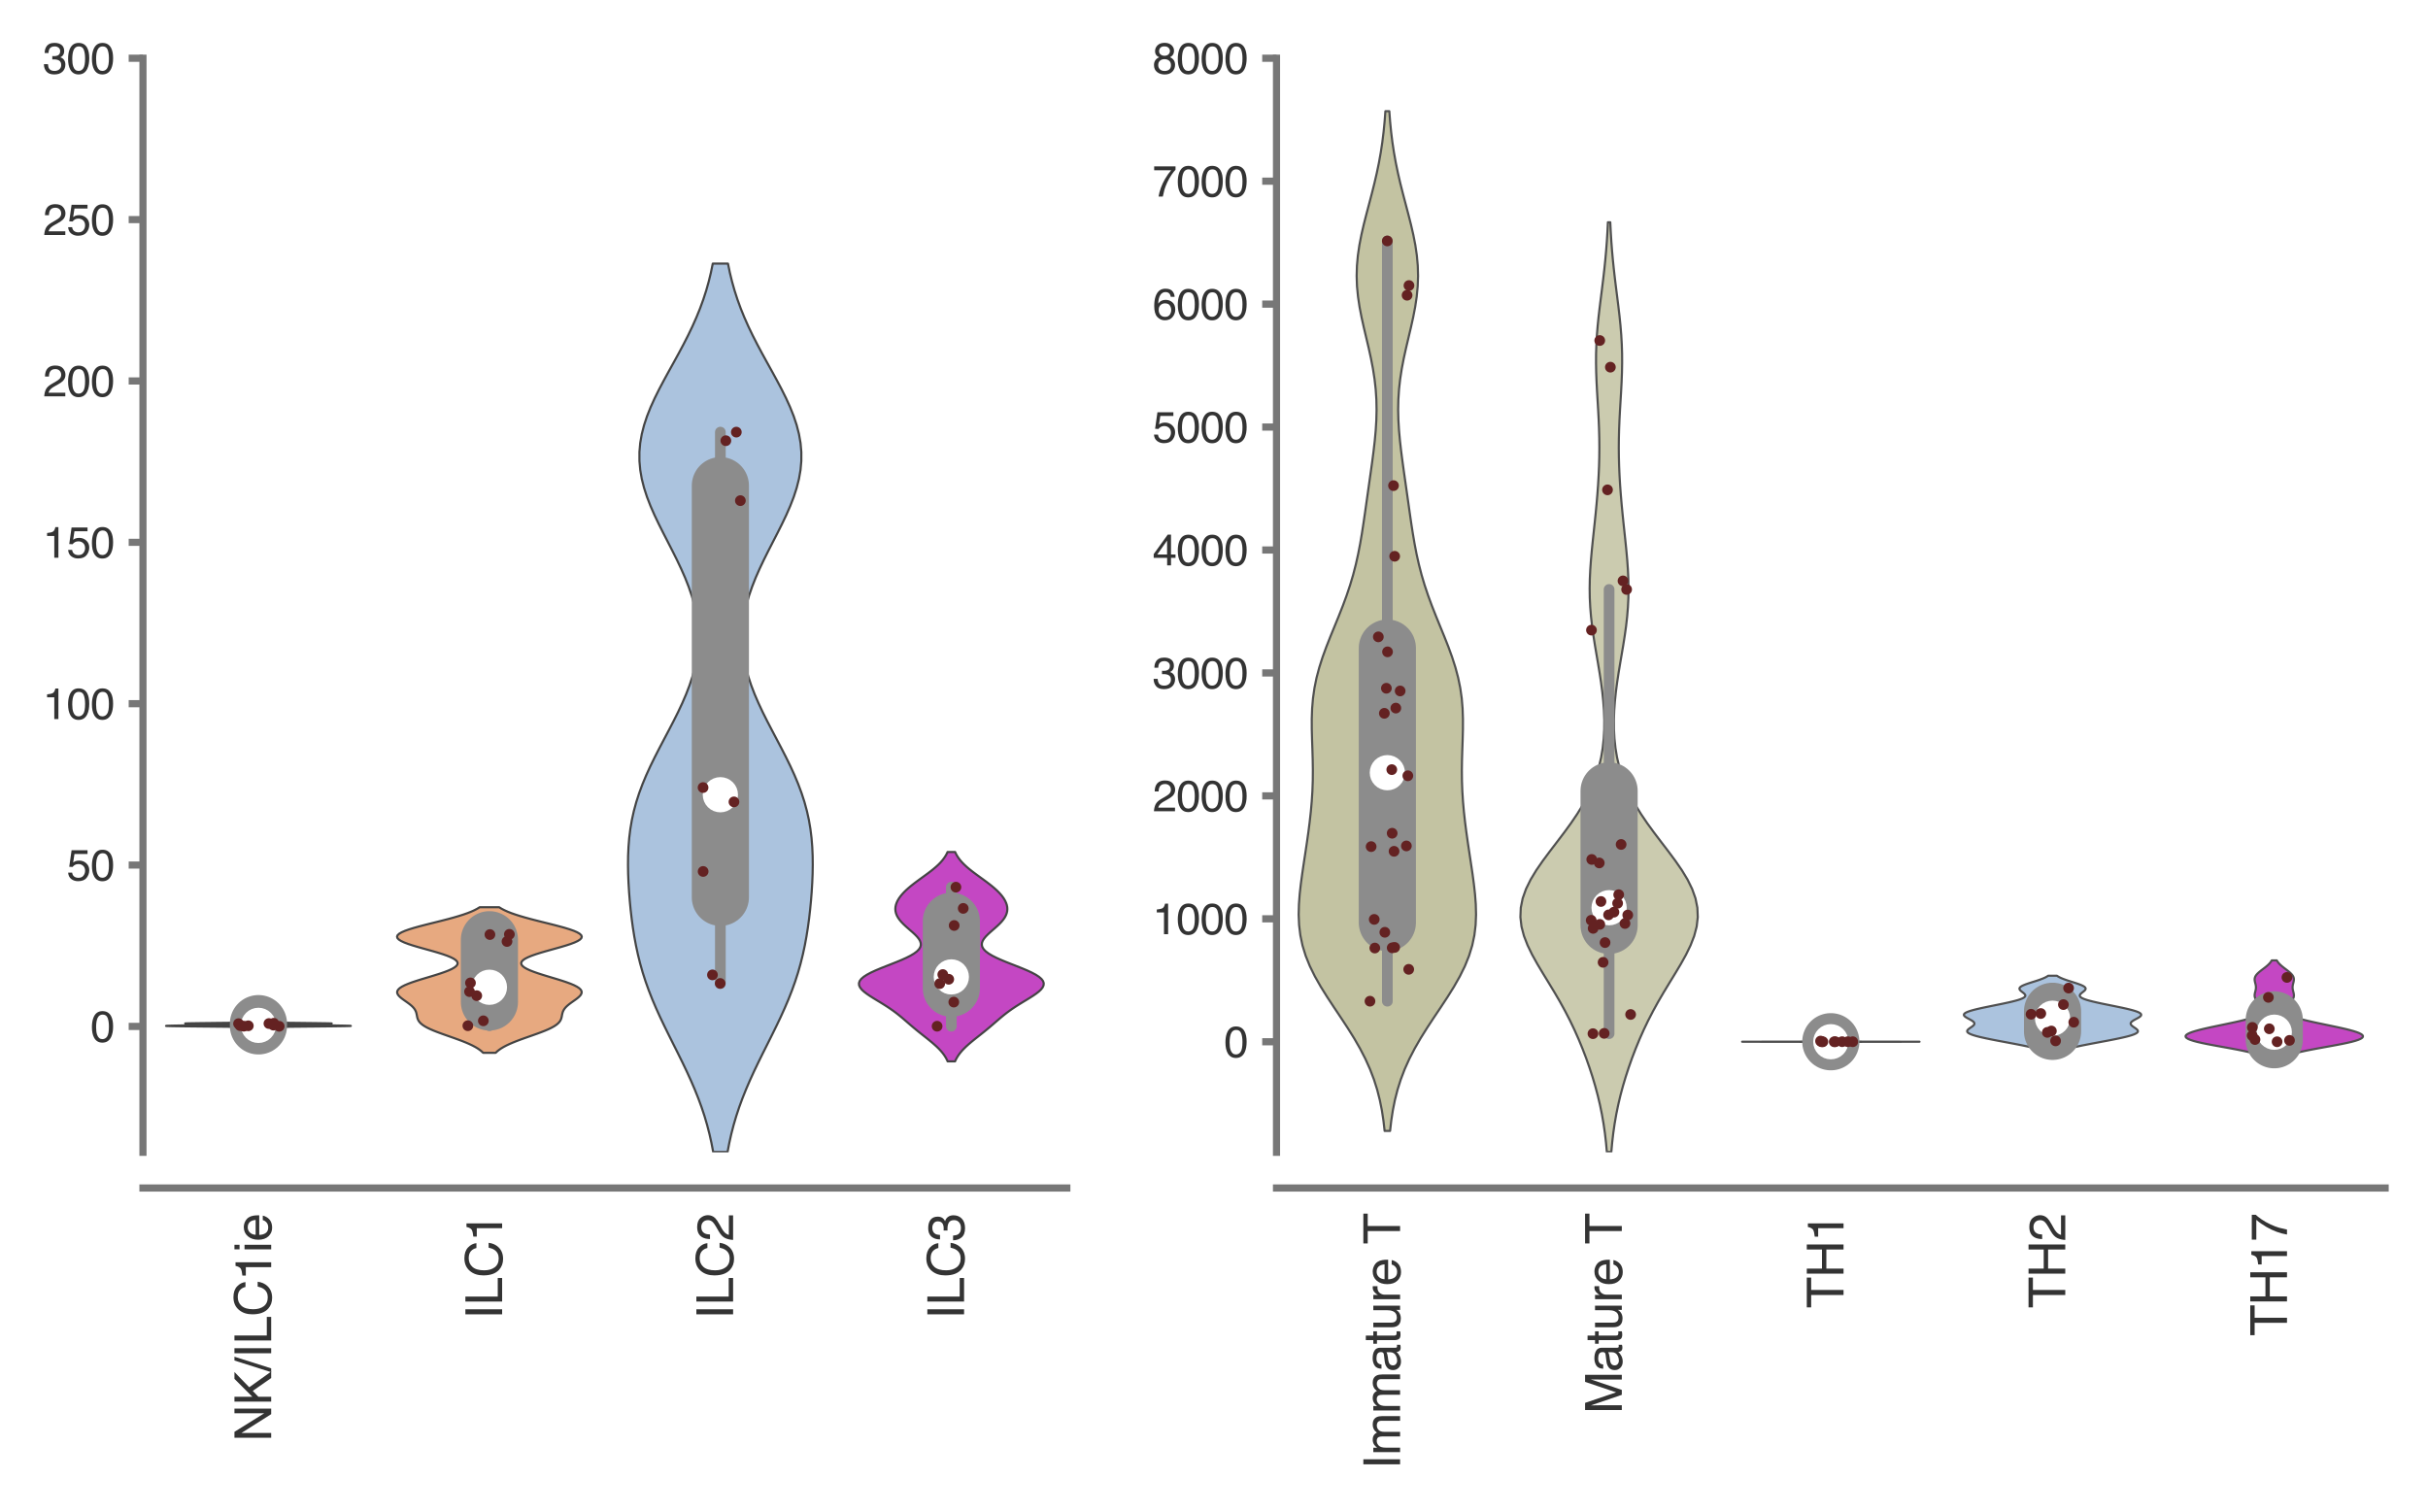 <?xml version="1.0" encoding="utf-8" standalone="no"?>
<!DOCTYPE svg PUBLIC "-//W3C//DTD SVG 1.1//EN"
  "http://www.w3.org/Graphics/SVG/1.1/DTD/svg11.dtd">
<svg xmlns:xlink="http://www.w3.org/1999/xlink" width="169.92pt" height="105.84pt" viewBox="0 0 169.92 105.84" xmlns="http://www.w3.org/2000/svg" version="1.1">
 <defs>
  <style type="text/css">*{stroke-linejoin: round; stroke-linecap: butt}</style>
 </defs>
 <g id="figure_1">
  <g id="patch_1">
   <path d="M 0 105.84 
L 169.92 105.84 
L 169.92 0 
L 0 0 
z
" style="fill: #ffffff"/>
  </g>
  <g id="axes_1">
   <g id="patch_2">
    <path d="M 10.005 80.65 
L 74.66 80.65 
L 74.66 4.076 
L 10.005 4.076 
z
" style="fill: #ffffff"/>
   </g>
   <g id="matplotlib.axis_1">
    <g id="xtick_1">
     <g id="text_1">
      <!-- NK/ILC1ie -->
      <g style="fill: #333333" transform="translate(18.978 100.901) rotate(-90) scale(0.035 -0.035)">
       <defs>
        <path id="Helvetica-4e" d="M 488 4591 
L 1222 4591 
L 3541 872 
L 3541 4591 
L 4131 4591 
L 4131 0 
L 3434 0 
L 1081 3716 
L 1081 0 
L 488 0 
L 488 4591 
z
M 2269 4591 
L 2269 4591 
z
" transform="scale(0.016)"/>
        <path id="Helvetica-4b" d="M 488 4591 
L 1094 4591 
L 1094 2353 
L 3331 4591 
L 4191 4591 
L 2281 2741 
L 4244 0 
L 3434 0 
L 1828 2303 
L 1094 1600 
L 1094 0 
L 488 0 
L 488 4591 
z
" transform="scale(0.016)"/>
        <path id="Helvetica-2f" d="M 1456 4591 
L 1931 4591 
L 475 0 
L 0 0 
L 1456 4591 
z
" transform="scale(0.016)"/>
        <path id="Helvetica-49" d="M 628 4591 
L 1256 4591 
L 1256 0 
L 628 0 
L 628 4591 
z
" transform="scale(0.016)"/>
        <path id="Helvetica-4c" d="M 488 4591 
L 1109 4591 
L 1109 547 
L 3434 547 
L 3434 0 
L 488 0 
L 488 4591 
z
" transform="scale(0.016)"/>
        <path id="Helvetica-43" d="M 2422 4716 
Q 3294 4716 3775 4256 
Q 4256 3797 4309 3213 
L 3703 3213 
Q 3600 3656 3292 3915 
Q 2984 4175 2428 4175 
Q 1750 4175 1333 3698 
Q 916 3222 916 2238 
Q 916 1431 1292 929 
Q 1669 428 2416 428 
Q 3103 428 3463 956 
Q 3653 1234 3747 1688 
L 4353 1688 
Q 4272 963 3816 472 
Q 3269 -119 2341 -119 
Q 1541 -119 997 366 
Q 281 1006 281 2344 
Q 281 3359 819 4009 
Q 1400 4716 2422 4716 
z
M 2297 4716 
L 2297 4716 
z
" transform="scale(0.016)"/>
        <path id="Helvetica-31" d="M 613 3169 
L 613 3600 
Q 1222 3659 1462 3798 
Q 1703 3938 1822 4456 
L 2266 4456 
L 2266 0 
L 1666 0 
L 1666 3169 
L 613 3169 
z
" transform="scale(0.016)"/>
        <path id="Helvetica-69" d="M 413 3331 
L 984 3331 
L 984 0 
L 413 0 
L 413 3331 
z
M 413 4591 
L 984 4591 
L 984 3953 
L 413 3953 
L 413 4591 
z
" transform="scale(0.016)"/>
        <path id="Helvetica-65" d="M 1806 3422 
Q 2163 3422 2497 3255 
Q 2831 3088 3006 2822 
Q 3175 2569 3231 2231 
Q 3281 2000 3281 1494 
L 828 1494 
Q 844 984 1069 676 
Q 1294 369 1766 369 
Q 2206 369 2469 659 
Q 2619 828 2681 1050 
L 3234 1050 
Q 3213 866 3089 639 
Q 2966 413 2813 269 
Q 2556 19 2178 -69 
Q 1975 -119 1719 -119 
Q 1094 -119 659 336 
Q 225 791 225 1609 
Q 225 2416 662 2919 
Q 1100 3422 1806 3422 
z
M 2703 1941 
Q 2669 2306 2544 2525 
Q 2313 2931 1772 2931 
Q 1384 2931 1121 2651 
Q 859 2372 844 1941 
L 2703 1941 
z
M 1753 3428 
L 1753 3428 
z
" transform="scale(0.016)"/>
       </defs>
       <use xlink:href="#Helvetica-4e"/>
       <use xlink:href="#Helvetica-4b" x="72.217"/>
       <use xlink:href="#Helvetica-2f" x="138.916"/>
       <use xlink:href="#Helvetica-49" x="166.699"/>
       <use xlink:href="#Helvetica-4c" x="194.482"/>
       <use xlink:href="#Helvetica-43" x="250.098"/>
       <use xlink:href="#Helvetica-31" x="322.314"/>
       <use xlink:href="#Helvetica-69" x="377.93"/>
       <use xlink:href="#Helvetica-65" x="400.146"/>
      </g>
     </g>
    </g>
    <g id="xtick_2">
     <g id="text_2">
      <!-- ILC1 -->
      <g style="fill: #333333" transform="translate(35.141 92.342) rotate(-90) scale(0.035 -0.035)">
       <use xlink:href="#Helvetica-49"/>
       <use xlink:href="#Helvetica-4c" x="27.783"/>
       <use xlink:href="#Helvetica-43" x="83.398"/>
       <use xlink:href="#Helvetica-31" x="155.615"/>
      </g>
     </g>
    </g>
    <g id="xtick_3">
     <g id="text_3">
      <!-- ILC2 -->
      <g style="fill: #333333" transform="translate(51.305 92.342) rotate(-90) scale(0.035 -0.035)">
       <defs>
        <path id="Helvetica-32" d="M 200 0 
Q 231 578 439 1006 
Q 647 1434 1250 1784 
L 1850 2131 
Q 2253 2366 2416 2531 
Q 2672 2791 2672 3125 
Q 2672 3516 2437 3745 
Q 2203 3975 1813 3975 
Q 1234 3975 1013 3538 
Q 894 3303 881 2888 
L 309 2888 
Q 319 3472 525 3841 
Q 891 4491 1816 4491 
Q 2584 4491 2939 4075 
Q 3294 3659 3294 3150 
Q 3294 2613 2916 2231 
Q 2697 2009 2131 1694 
L 1703 1456 
Q 1397 1288 1222 1134 
Q 909 863 828 531 
L 3272 531 
L 3272 0 
L 200 0 
z
" transform="scale(0.016)"/>
       </defs>
       <use xlink:href="#Helvetica-49"/>
       <use xlink:href="#Helvetica-4c" x="27.783"/>
       <use xlink:href="#Helvetica-43" x="83.398"/>
       <use xlink:href="#Helvetica-32" x="155.615"/>
      </g>
     </g>
    </g>
    <g id="xtick_4">
     <g id="text_4">
      <!-- ILC3 -->
      <g style="fill: #333333" transform="translate(67.469 92.342) rotate(-90) scale(0.035 -0.035)">
       <defs>
        <path id="Helvetica-33" d="M 1663 -122 
Q 869 -122 511 314 
Q 153 750 153 1375 
L 741 1375 
Q 778 941 903 744 
Q 1122 391 1694 391 
Q 2138 391 2406 628 
Q 2675 866 2675 1241 
Q 2675 1703 2392 1887 
Q 2109 2072 1606 2072 
Q 1550 2072 1492 2070 
Q 1434 2069 1375 2066 
L 1375 2563 
Q 1463 2553 1522 2550 
Q 1581 2547 1650 2547 
Q 1966 2547 2169 2647 
Q 2525 2822 2525 3272 
Q 2525 3606 2287 3787 
Q 2050 3969 1734 3969 
Q 1172 3969 956 3594 
Q 838 3388 822 3006 
L 266 3006 
Q 266 3506 466 3856 
Q 809 4481 1675 4481 
Q 2359 4481 2734 4176 
Q 3109 3872 3109 3294 
Q 3109 2881 2888 2625 
Q 2750 2466 2531 2375 
Q 2884 2278 3082 2001 
Q 3281 1725 3281 1325 
Q 3281 684 2859 281 
Q 2438 -122 1663 -122 
z
" transform="scale(0.016)"/>
       </defs>
       <use xlink:href="#Helvetica-49"/>
       <use xlink:href="#Helvetica-4c" x="27.783"/>
       <use xlink:href="#Helvetica-43" x="83.398"/>
       <use xlink:href="#Helvetica-33" x="155.615"/>
      </g>
     </g>
    </g>
   </g>
   <g id="matplotlib.axis_2">
    <g id="ytick_1">
     <g id="line2d_1">
      <defs>
       <path id="m7fc8b95330" d="M 0 0 
L -1 0 
" style="stroke: #777777; stroke-width: 0.5"/>
      </defs>
      <g>
       <use xlink:href="#m7fc8b95330" x="10.005" y="71.84" style="fill: #777777; stroke: #777777; stroke-width: 0.5"/>
      </g>
     </g>
     <g id="text_5">
      <!-- 0 -->
      <g style="fill: #333333" transform="translate(6.337 72.917) scale(0.03 -0.03)">
       <defs>
        <path id="Helvetica-30" d="M 1731 4475 
Q 2600 4475 2988 3759 
Q 3288 3206 3288 2244 
Q 3288 1331 3016 734 
Q 2622 -122 1728 -122 
Q 922 -122 528 578 
Q 200 1163 200 2147 
Q 200 2909 397 3456 
Q 766 4475 1731 4475 
z
M 1725 391 
Q 2163 391 2422 778 
Q 2681 1166 2681 2222 
Q 2681 2984 2493 3476 
Q 2306 3969 1766 3969 
Q 1269 3969 1039 3501 
Q 809 3034 809 2125 
Q 809 1441 956 1025 
Q 1181 391 1725 391 
z
" transform="scale(0.016)"/>
       </defs>
       <use xlink:href="#Helvetica-30"/>
      </g>
     </g>
    </g>
    <g id="ytick_2">
     <g id="line2d_2">
      <g>
       <use xlink:href="#m7fc8b95330" x="10.005" y="60.546" style="fill: #777777; stroke: #777777; stroke-width: 0.5"/>
      </g>
     </g>
     <g id="text_6">
      <!-- 50 -->
      <g style="fill: #333333" transform="translate(4.669 61.622) scale(0.03 -0.03)">
       <defs>
        <path id="Helvetica-35" d="M 791 1141 
Q 847 659 1238 475 
Q 1438 381 1700 381 
Q 2200 381 2440 700 
Q 2681 1019 2681 1406 
Q 2681 1875 2395 2131 
Q 2109 2388 1709 2388 
Q 1419 2388 1211 2275 
Q 1003 2163 856 1963 
L 369 1991 
L 709 4400 
L 3034 4400 
L 3034 3856 
L 1131 3856 
L 941 2613 
Q 1097 2731 1238 2791 
Q 1488 2894 1816 2894 
Q 2431 2894 2859 2497 
Q 3288 2100 3288 1491 
Q 3288 856 2895 371 
Q 2503 -113 1644 -113 
Q 1097 -113 676 195 
Q 256 503 206 1141 
L 791 1141 
z
" transform="scale(0.016)"/>
       </defs>
       <use xlink:href="#Helvetica-35"/>
       <use xlink:href="#Helvetica-30" x="55.615"/>
      </g>
     </g>
    </g>
    <g id="ytick_3">
     <g id="line2d_3">
      <g>
       <use xlink:href="#m7fc8b95330" x="10.005" y="49.252" style="fill: #777777; stroke: #777777; stroke-width: 0.5"/>
      </g>
     </g>
     <g id="text_7">
      <!-- 100 -->
      <g style="fill: #333333" transform="translate(3 50.328) scale(0.03 -0.03)">
       <use xlink:href="#Helvetica-31"/>
       <use xlink:href="#Helvetica-30" x="55.615"/>
       <use xlink:href="#Helvetica-30" x="111.23"/>
      </g>
     </g>
    </g>
    <g id="ytick_4">
     <g id="line2d_4">
      <g>
       <use xlink:href="#m7fc8b95330" x="10.005" y="37.958" style="fill: #777777; stroke: #777777; stroke-width: 0.5"/>
      </g>
     </g>
     <g id="text_8">
      <!-- 150 -->
      <g style="fill: #333333" transform="translate(3 39.034) scale(0.03 -0.03)">
       <use xlink:href="#Helvetica-31"/>
       <use xlink:href="#Helvetica-35" x="55.615"/>
       <use xlink:href="#Helvetica-30" x="111.23"/>
      </g>
     </g>
    </g>
    <g id="ytick_5">
     <g id="line2d_5">
      <g>
       <use xlink:href="#m7fc8b95330" x="10.005" y="26.664" style="fill: #777777; stroke: #777777; stroke-width: 0.5"/>
      </g>
     </g>
     <g id="text_9">
      <!-- 200 -->
      <g style="fill: #333333" transform="translate(3 27.74) scale(0.03 -0.03)">
       <use xlink:href="#Helvetica-32"/>
       <use xlink:href="#Helvetica-30" x="55.615"/>
       <use xlink:href="#Helvetica-30" x="111.23"/>
      </g>
     </g>
    </g>
    <g id="ytick_6">
     <g id="line2d_6">
      <g>
       <use xlink:href="#m7fc8b95330" x="10.005" y="15.37" style="fill: #777777; stroke: #777777; stroke-width: 0.5"/>
      </g>
     </g>
     <g id="text_10">
      <!-- 250 -->
      <g style="fill: #333333" transform="translate(3 16.446) scale(0.03 -0.03)">
       <use xlink:href="#Helvetica-32"/>
       <use xlink:href="#Helvetica-35" x="55.615"/>
       <use xlink:href="#Helvetica-30" x="111.23"/>
      </g>
     </g>
    </g>
    <g id="ytick_7">
     <g id="line2d_7">
      <g>
       <use xlink:href="#m7fc8b95330" x="10.005" y="4.076" style="fill: #777777; stroke: #777777; stroke-width: 0.5"/>
      </g>
     </g>
     <g id="text_11">
      <!-- 300 -->
      <g style="fill: #333333" transform="translate(3 5.152) scale(0.03 -0.03)">
       <use xlink:href="#Helvetica-33"/>
       <use xlink:href="#Helvetica-30" x="55.615"/>
       <use xlink:href="#Helvetica-30" x="111.23"/>
      </g>
     </g>
    </g>
   </g>
   <g id="PolyCollection_1">
    <defs>
     <path id="md44b5959d1" d="M 18.516 -33.945 
L 17.658 -33.945 
L 17.55 -33.949 
L 17.422 -33.952 
L 17.273 -33.956 
L 17.1 -33.959 
L 16.904 -33.962 
L 16.683 -33.966 
L 16.437 -33.969 
L 16.168 -33.973 
L 15.877 -33.976 
L 15.567 -33.98 
L 15.241 -33.983 
L 14.904 -33.987 
L 14.558 -33.99 
L 14.211 -33.993 
L 13.867 -33.997 
L 13.531 -34 
L 13.21 -34.004 
L 12.908 -34.007 
L 12.63 -34.011 
L 12.381 -34.014 
L 12.163 -34.018 
L 11.98 -34.021 
L 11.834 -34.025 
L 11.725 -34.028 
L 11.655 -34.031 
L 11.621 -34.035 
L 11.624 -34.038 
L 11.662 -34.042 
L 11.732 -34.045 
L 11.832 -34.049 
L 11.959 -34.052 
L 12.111 -34.056 
L 12.284 -34.059 
L 12.475 -34.062 
L 12.682 -34.066 
L 12.902 -34.069 
L 13.132 -34.073 
L 13.371 -34.076 
L 13.616 -34.08 
L 13.865 -34.083 
L 14.116 -34.087 
L 14.368 -34.09 
L 14.618 -34.093 
L 14.865 -34.097 
L 15.106 -34.1 
L 15.34 -34.104 
L 15.563 -34.107 
L 15.773 -34.111 
L 15.967 -34.114 
L 16.142 -34.118 
L 16.296 -34.121 
L 16.424 -34.124 
L 16.524 -34.128 
L 16.594 -34.131 
L 16.63 -34.135 
L 16.632 -34.138 
L 16.596 -34.142 
L 16.523 -34.145 
L 16.413 -34.149 
L 16.267 -34.152 
L 16.086 -34.155 
L 15.873 -34.159 
L 15.633 -34.162 
L 15.369 -34.166 
L 15.09 -34.169 
L 14.799 -34.173 
L 14.507 -34.176 
L 14.219 -34.18 
L 13.944 -34.183 
L 13.69 -34.187 
L 13.464 -34.19 
L 13.274 -34.193 
L 13.124 -34.197 
L 13.02 -34.2 
L 12.965 -34.204 
L 12.961 -34.207 
L 13.007 -34.211 
L 13.103 -34.214 
L 13.245 -34.218 
L 13.43 -34.221 
L 13.651 -34.224 
L 13.904 -34.228 
L 14.182 -34.231 
L 14.477 -34.235 
L 14.782 -34.238 
L 15.092 -34.242 
L 15.399 -34.245 
L 15.699 -34.249 
L 15.986 -34.252 
L 16.257 -34.255 
L 16.509 -34.259 
L 16.74 -34.262 
L 16.949 -34.266 
L 17.135 -34.269 
L 17.298 -34.273 
L 17.441 -34.276 
L 17.563 -34.28 
L 17.666 -34.283 
L 17.752 -34.286 
L 18.422 -34.286 
L 18.422 -34.286 
L 18.508 -34.283 
L 18.611 -34.28 
L 18.733 -34.276 
L 18.875 -34.273 
L 19.039 -34.269 
L 19.225 -34.266 
L 19.434 -34.262 
L 19.665 -34.259 
L 19.917 -34.255 
L 20.188 -34.252 
L 20.475 -34.249 
L 20.775 -34.245 
L 21.082 -34.242 
L 21.392 -34.238 
L 21.697 -34.235 
L 21.992 -34.231 
L 22.27 -34.228 
L 22.522 -34.224 
L 22.744 -34.221 
L 22.929 -34.218 
L 23.071 -34.214 
L 23.167 -34.211 
L 23.213 -34.207 
L 23.209 -34.204 
L 23.153 -34.2 
L 23.05 -34.197 
L 22.9 -34.193 
L 22.71 -34.19 
L 22.484 -34.187 
L 22.23 -34.183 
L 21.955 -34.18 
L 21.667 -34.176 
L 21.375 -34.173 
L 21.084 -34.169 
L 20.804 -34.166 
L 20.541 -34.162 
L 20.301 -34.159 
L 20.088 -34.155 
L 19.907 -34.152 
L 19.761 -34.149 
L 19.65 -34.145 
L 19.578 -34.142 
L 19.542 -34.138 
L 19.544 -34.135 
L 19.58 -34.131 
L 19.65 -34.128 
L 19.75 -34.124 
L 19.878 -34.121 
L 20.032 -34.118 
L 20.207 -34.114 
L 20.401 -34.111 
L 20.611 -34.107 
L 20.834 -34.104 
L 21.068 -34.1 
L 21.309 -34.097 
L 21.556 -34.093 
L 21.806 -34.09 
L 22.058 -34.087 
L 22.309 -34.083 
L 22.558 -34.08 
L 22.803 -34.076 
L 23.042 -34.073 
L 23.272 -34.069 
L 23.492 -34.066 
L 23.699 -34.062 
L 23.89 -34.059 
L 24.063 -34.056 
L 24.215 -34.052 
L 24.342 -34.049 
L 24.442 -34.045 
L 24.512 -34.042 
L 24.549 -34.038 
L 24.552 -34.035 
L 24.519 -34.031 
L 24.448 -34.028 
L 24.34 -34.025 
L 24.194 -34.021 
L 24.011 -34.018 
L 23.793 -34.014 
L 23.544 -34.011 
L 23.266 -34.007 
L 22.964 -34.004 
L 22.643 -34 
L 22.307 -33.997 
L 21.963 -33.993 
L 21.616 -33.99 
L 21.27 -33.987 
L 20.933 -33.983 
L 20.607 -33.98 
L 20.297 -33.976 
L 20.006 -33.973 
L 19.737 -33.969 
L 19.491 -33.966 
L 19.27 -33.962 
L 19.074 -33.959 
L 18.901 -33.956 
L 18.752 -33.952 
L 18.624 -33.949 
L 18.516 -33.945 
z
" style="stroke: #444444; stroke-width: 0.15"/>
    </defs>
    <g clip-path="url(#pb33190033e)">
     <use xlink:href="#md44b5959d1" x="0" y="105.84" style="fill: #546e8e; stroke: #444444; stroke-width: 0.15"/>
    </g>
   </g>
   <g id="PolyCollection_2">
    <defs>
     <path id="mf8497b2b91" d="M 34.687 -32.152 
L 33.814 -32.152 
L 33.705 -32.255 
L 33.575 -32.358 
L 33.425 -32.461 
L 33.252 -32.564 
L 33.057 -32.667 
L 32.84 -32.769 
L 32.602 -32.872 
L 32.345 -32.975 
L 32.072 -33.078 
L 31.787 -33.181 
L 31.496 -33.284 
L 31.203 -33.387 
L 30.914 -33.49 
L 30.635 -33.593 
L 30.372 -33.696 
L 30.131 -33.799 
L 29.915 -33.902 
L 29.728 -34.005 
L 29.573 -34.108 
L 29.447 -34.211 
L 29.352 -34.313 
L 29.282 -34.416 
L 29.235 -34.519 
L 29.203 -34.622 
L 29.182 -34.725 
L 29.162 -34.828 
L 29.14 -34.931 
L 29.107 -35.034 
L 29.059 -35.137 
L 28.993 -35.24 
L 28.907 -35.343 
L 28.801 -35.446 
L 28.677 -35.549 
L 28.54 -35.652 
L 28.395 -35.755 
L 28.25 -35.857 
L 28.112 -35.96 
L 27.989 -36.063 
L 27.89 -36.166 
L 27.822 -36.269 
L 27.792 -36.372 
L 27.806 -36.475 
L 27.866 -36.578 
L 27.974 -36.681 
L 28.129 -36.784 
L 28.331 -36.887 
L 28.574 -36.99 
L 28.852 -37.093 
L 29.16 -37.196 
L 29.488 -37.299 
L 29.828 -37.401 
L 30.17 -37.504 
L 30.507 -37.607 
L 30.828 -37.71 
L 31.125 -37.813 
L 31.39 -37.916 
L 31.617 -38.019 
L 31.798 -38.122 
L 31.93 -38.225 
L 32.007 -38.328 
L 32.029 -38.431 
L 31.993 -38.534 
L 31.899 -38.637 
L 31.75 -38.74 
L 31.548 -38.842 
L 31.299 -38.945 
L 31.007 -39.048 
L 30.681 -39.151 
L 30.33 -39.254 
L 29.963 -39.357 
L 29.593 -39.46 
L 29.229 -39.563 
L 28.885 -39.666 
L 28.57 -39.769 
L 28.298 -39.872 
L 28.076 -39.975 
L 27.912 -40.078 
L 27.814 -40.181 
L 27.785 -40.284 
L 27.826 -40.386 
L 27.937 -40.489 
L 28.114 -40.592 
L 28.352 -40.695 
L 28.643 -40.798 
L 28.979 -40.901 
L 29.349 -41.004 
L 29.745 -41.107 
L 30.154 -41.21 
L 30.568 -41.313 
L 30.977 -41.416 
L 31.374 -41.519 
L 31.75 -41.622 
L 32.102 -41.725 
L 32.425 -41.828 
L 32.717 -41.93 
L 32.977 -42.033 
L 33.205 -42.136 
L 33.401 -42.239 
L 33.569 -42.342 
L 34.933 -42.342 
L 34.933 -42.342 
L 35.1 -42.239 
L 35.297 -42.136 
L 35.525 -42.033 
L 35.784 -41.93 
L 36.076 -41.828 
L 36.399 -41.725 
L 36.751 -41.622 
L 37.128 -41.519 
L 37.524 -41.416 
L 37.933 -41.313 
L 38.347 -41.21 
L 38.757 -41.107 
L 39.152 -41.004 
L 39.523 -40.901 
L 39.858 -40.798 
L 40.15 -40.695 
L 40.387 -40.592 
L 40.564 -40.489 
L 40.675 -40.386 
L 40.716 -40.284 
L 40.687 -40.181 
L 40.589 -40.078 
L 40.426 -39.975 
L 40.204 -39.872 
L 39.931 -39.769 
L 39.617 -39.666 
L 39.272 -39.563 
L 38.909 -39.46 
L 38.538 -39.357 
L 38.172 -39.254 
L 37.82 -39.151 
L 37.494 -39.048 
L 37.203 -38.945 
L 36.953 -38.842 
L 36.751 -38.74 
L 36.602 -38.637 
L 36.509 -38.534 
L 36.473 -38.431 
L 36.494 -38.328 
L 36.572 -38.225 
L 36.703 -38.122 
L 36.885 -38.019 
L 37.111 -37.916 
L 37.377 -37.813 
L 37.674 -37.71 
L 37.995 -37.607 
L 38.331 -37.504 
L 38.674 -37.401 
L 39.014 -37.299 
L 39.342 -37.196 
L 39.649 -37.093 
L 39.928 -36.99 
L 40.171 -36.887 
L 40.372 -36.784 
L 40.528 -36.681 
L 40.636 -36.578 
L 40.696 -36.475 
L 40.709 -36.372 
L 40.679 -36.269 
L 40.612 -36.166 
L 40.512 -36.063 
L 40.39 -35.96 
L 40.251 -35.857 
L 40.106 -35.755 
L 39.961 -35.652 
L 39.824 -35.549 
L 39.701 -35.446 
L 39.595 -35.343 
L 39.509 -35.24 
L 39.443 -35.137 
L 39.395 -35.034 
L 39.362 -34.931 
L 39.339 -34.828 
L 39.32 -34.725 
L 39.298 -34.622 
L 39.267 -34.519 
L 39.219 -34.416 
L 39.15 -34.313 
L 39.054 -34.211 
L 38.929 -34.108 
L 38.773 -34.005 
L 38.586 -33.902 
L 38.371 -33.799 
L 38.129 -33.696 
L 37.867 -33.593 
L 37.588 -33.49 
L 37.299 -33.387 
L 37.006 -33.284 
L 36.714 -33.181 
L 36.429 -33.078 
L 36.157 -32.975 
L 35.9 -32.872 
L 35.661 -32.769 
L 35.444 -32.667 
L 35.249 -32.564 
L 35.076 -32.461 
L 34.926 -32.358 
L 34.797 -32.255 
L 34.687 -32.152 
z
" style="stroke: #444444; stroke-width: 0.15"/>
    </defs>
    <g clip-path="url(#pb33190033e)">
     <use xlink:href="#mf8497b2b91" x="0" y="105.84" style="fill: #e7a980; stroke: #444444; stroke-width: 0.15"/>
    </g>
   </g>
   <g id="PolyCollection_3">
    <defs>
     <path id="m1133e8fd8f" d="M 50.917 -25.212 
L 49.912 -25.212 
L 49.791 -25.84 
L 49.65 -26.468 
L 49.488 -27.096 
L 49.303 -27.725 
L 49.095 -28.353 
L 48.864 -28.981 
L 48.612 -29.609 
L 48.341 -30.237 
L 48.054 -30.865 
L 47.753 -31.493 
L 47.443 -32.121 
L 47.128 -32.749 
L 46.814 -33.377 
L 46.505 -34.005 
L 46.205 -34.633 
L 45.92 -35.261 
L 45.652 -35.889 
L 45.405 -36.517 
L 45.18 -37.145 
L 44.978 -37.773 
L 44.8 -38.402 
L 44.643 -39.03 
L 44.508 -39.658 
L 44.391 -40.286 
L 44.291 -40.914 
L 44.206 -41.542 
L 44.133 -42.17 
L 44.073 -42.798 
L 44.023 -43.426 
L 43.985 -44.054 
L 43.959 -44.682 
L 43.949 -45.31 
L 43.956 -45.938 
L 43.984 -46.566 
L 44.035 -47.194 
L 44.113 -47.822 
L 44.22 -48.45 
L 44.359 -49.078 
L 44.53 -49.707 
L 44.733 -50.335 
L 44.967 -50.963 
L 45.229 -51.591 
L 45.516 -52.219 
L 45.824 -52.847 
L 46.145 -53.475 
L 46.475 -54.103 
L 46.806 -54.731 
L 47.132 -55.359 
L 47.447 -55.987 
L 47.742 -56.615 
L 48.013 -57.243 
L 48.255 -57.871 
L 48.462 -58.499 
L 48.63 -59.127 
L 48.758 -59.755 
L 48.841 -60.384 
L 48.88 -61.012 
L 48.874 -61.64 
L 48.822 -62.268 
L 48.725 -62.896 
L 48.586 -63.524 
L 48.407 -64.152 
L 48.191 -64.78 
L 47.943 -65.408 
L 47.666 -66.036 
L 47.368 -66.664 
L 47.054 -67.292 
L 46.733 -67.92 
L 46.411 -68.548 
L 46.096 -69.176 
L 45.797 -69.804 
L 45.522 -70.432 
L 45.279 -71.06 
L 45.075 -71.689 
L 44.915 -72.317 
L 44.806 -72.945 
L 44.75 -73.573 
L 44.749 -74.201 
L 44.804 -74.829 
L 44.914 -75.457 
L 45.075 -76.085 
L 45.283 -76.713 
L 45.533 -77.341 
L 45.818 -77.969 
L 46.13 -78.597 
L 46.462 -79.225 
L 46.805 -79.853 
L 47.153 -80.481 
L 47.498 -81.109 
L 47.833 -81.737 
L 48.154 -82.366 
L 48.456 -82.994 
L 48.735 -83.622 
L 48.99 -84.25 
L 49.219 -84.878 
L 49.422 -85.506 
L 49.599 -86.134 
L 49.752 -86.762 
L 49.882 -87.39 
L 50.947 -87.39 
L 50.947 -87.39 
L 51.077 -86.762 
L 51.23 -86.134 
L 51.407 -85.506 
L 51.61 -84.878 
L 51.839 -84.25 
L 52.094 -83.622 
L 52.373 -82.994 
L 52.675 -82.366 
L 52.996 -81.737 
L 53.331 -81.109 
L 53.676 -80.481 
L 54.024 -79.853 
L 54.367 -79.225 
L 54.699 -78.597 
L 55.011 -77.969 
L 55.296 -77.341 
L 55.546 -76.713 
L 55.754 -76.085 
L 55.915 -75.457 
L 56.025 -74.829 
L 56.08 -74.201 
L 56.079 -73.573 
L 56.023 -72.945 
L 55.913 -72.317 
L 55.754 -71.689 
L 55.55 -71.06 
L 55.306 -70.432 
L 55.032 -69.804 
L 54.733 -69.176 
L 54.418 -68.548 
L 54.096 -67.92 
L 53.774 -67.292 
L 53.461 -66.664 
L 53.163 -66.036 
L 52.886 -65.408 
L 52.638 -64.78 
L 52.422 -64.152 
L 52.243 -63.524 
L 52.104 -62.896 
L 52.007 -62.268 
L 51.955 -61.64 
L 51.949 -61.012 
L 51.987 -60.384 
L 52.071 -59.755 
L 52.199 -59.127 
L 52.367 -58.499 
L 52.574 -57.871 
L 52.816 -57.243 
L 53.087 -56.615 
L 53.382 -55.987 
L 53.696 -55.359 
L 54.023 -54.731 
L 54.354 -54.103 
L 54.684 -53.475 
L 55.005 -52.847 
L 55.313 -52.219 
L 55.6 -51.591 
L 55.862 -50.963 
L 56.096 -50.335 
L 56.299 -49.707 
L 56.47 -49.078 
L 56.609 -48.45 
L 56.716 -47.822 
L 56.794 -47.194 
L 56.845 -46.566 
L 56.873 -45.938 
L 56.88 -45.31 
L 56.87 -44.682 
L 56.844 -44.054 
L 56.806 -43.426 
L 56.756 -42.798 
L 56.695 -42.17 
L 56.623 -41.542 
L 56.537 -40.914 
L 56.437 -40.286 
L 56.321 -39.658 
L 56.185 -39.03 
L 56.029 -38.402 
L 55.851 -37.773 
L 55.649 -37.145 
L 55.424 -36.517 
L 55.177 -35.889 
L 54.909 -35.261 
L 54.624 -34.633 
L 54.324 -34.005 
L 54.015 -33.377 
L 53.701 -32.749 
L 53.386 -32.121 
L 53.076 -31.493 
L 52.775 -30.865 
L 52.488 -30.237 
L 52.217 -29.609 
L 51.965 -28.981 
L 51.734 -28.353 
L 51.526 -27.725 
L 51.341 -27.096 
L 51.178 -26.468 
L 51.038 -25.84 
L 50.917 -25.212 
z
" style="stroke: #444444; stroke-width: 0.15"/>
    </defs>
    <g clip-path="url(#pb33190033e)">
     <use xlink:href="#m1133e8fd8f" x="0" y="105.84" style="fill: #abc3de; stroke: #444444; stroke-width: 0.15"/>
    </g>
   </g>
   <g id="PolyCollection_4">
    <defs>
     <path id="m826874f1be" d="M 66.836 -31.552 
L 66.32 -31.552 
L 66.251 -31.7 
L 66.169 -31.848 
L 66.073 -31.996 
L 65.962 -32.144 
L 65.837 -32.292 
L 65.699 -32.44 
L 65.547 -32.588 
L 65.384 -32.736 
L 65.212 -32.884 
L 65.032 -33.032 
L 64.848 -33.18 
L 64.661 -33.328 
L 64.474 -33.476 
L 64.288 -33.624 
L 64.106 -33.773 
L 63.928 -33.921 
L 63.753 -34.069 
L 63.581 -34.217 
L 63.41 -34.365 
L 63.239 -34.513 
L 63.063 -34.661 
L 62.882 -34.809 
L 62.693 -34.957 
L 62.493 -35.105 
L 62.281 -35.253 
L 62.058 -35.401 
L 61.825 -35.549 
L 61.584 -35.697 
L 61.34 -35.845 
L 61.098 -35.993 
L 60.865 -36.141 
L 60.649 -36.289 
L 60.458 -36.437 
L 60.301 -36.585 
L 60.187 -36.734 
L 60.122 -36.882 
L 60.113 -37.03 
L 60.163 -37.178 
L 60.274 -37.326 
L 60.445 -37.474 
L 60.673 -37.622 
L 60.951 -37.77 
L 61.271 -37.918 
L 61.622 -38.066 
L 61.993 -38.214 
L 62.371 -38.362 
L 62.744 -38.51 
L 63.101 -38.658 
L 63.429 -38.806 
L 63.721 -38.954 
L 63.968 -39.102 
L 64.166 -39.25 
L 64.311 -39.398 
L 64.403 -39.546 
L 64.444 -39.694 
L 64.435 -39.843 
L 64.383 -39.991 
L 64.294 -40.139 
L 64.173 -40.287 
L 64.029 -40.435 
L 63.869 -40.583 
L 63.7 -40.731 
L 63.53 -40.879 
L 63.364 -41.027 
L 63.209 -41.175 
L 63.068 -41.323 
L 62.945 -41.471 
L 62.843 -41.619 
L 62.763 -41.767 
L 62.705 -41.915 
L 62.671 -42.063 
L 62.659 -42.211 
L 62.668 -42.359 
L 62.699 -42.507 
L 62.749 -42.655 
L 62.818 -42.804 
L 62.905 -42.952 
L 63.01 -43.1 
L 63.131 -43.248 
L 63.267 -43.396 
L 63.419 -43.544 
L 63.584 -43.692 
L 63.761 -43.84 
L 63.948 -43.988 
L 64.144 -44.136 
L 64.345 -44.284 
L 64.549 -44.432 
L 64.753 -44.58 
L 64.954 -44.728 
L 65.148 -44.876 
L 65.333 -45.024 
L 65.507 -45.172 
L 65.668 -45.32 
L 65.814 -45.468 
L 65.944 -45.616 
L 66.059 -45.765 
L 66.159 -45.913 
L 66.244 -46.061 
L 66.315 -46.209 
L 66.841 -46.209 
L 66.841 -46.209 
L 66.912 -46.061 
L 66.997 -45.913 
L 67.097 -45.765 
L 67.212 -45.616 
L 67.343 -45.468 
L 67.489 -45.32 
L 67.649 -45.172 
L 67.823 -45.024 
L 68.009 -44.876 
L 68.203 -44.728 
L 68.403 -44.58 
L 68.607 -44.432 
L 68.811 -44.284 
L 69.012 -44.136 
L 69.208 -43.988 
L 69.396 -43.84 
L 69.573 -43.692 
L 69.738 -43.544 
L 69.889 -43.396 
L 70.026 -43.248 
L 70.147 -43.1 
L 70.251 -42.952 
L 70.338 -42.804 
L 70.407 -42.655 
L 70.458 -42.507 
L 70.488 -42.359 
L 70.498 -42.211 
L 70.486 -42.063 
L 70.451 -41.915 
L 70.394 -41.767 
L 70.314 -41.619 
L 70.211 -41.471 
L 70.089 -41.323 
L 69.948 -41.175 
L 69.792 -41.027 
L 69.627 -40.879 
L 69.456 -40.731 
L 69.288 -40.583 
L 69.128 -40.435 
L 68.984 -40.287 
L 68.863 -40.139 
L 68.773 -39.991 
L 68.721 -39.843 
L 68.713 -39.694 
L 68.753 -39.546 
L 68.845 -39.398 
L 68.991 -39.25 
L 69.188 -39.102 
L 69.436 -38.954 
L 69.727 -38.806 
L 70.056 -38.658 
L 70.412 -38.51 
L 70.785 -38.362 
L 71.164 -38.214 
L 71.535 -38.066 
L 71.886 -37.918 
L 72.205 -37.77 
L 72.483 -37.622 
L 72.711 -37.474 
L 72.882 -37.326 
L 72.994 -37.178 
L 73.044 -37.03 
L 73.034 -36.882 
L 72.97 -36.734 
L 72.855 -36.585 
L 72.699 -36.437 
L 72.508 -36.289 
L 72.292 -36.141 
L 72.059 -35.993 
L 71.817 -35.845 
L 71.572 -35.697 
L 71.332 -35.549 
L 71.098 -35.401 
L 70.875 -35.253 
L 70.664 -35.105 
L 70.464 -34.957 
L 70.274 -34.809 
L 70.093 -34.661 
L 69.918 -34.513 
L 69.746 -34.365 
L 69.575 -34.217 
L 69.403 -34.069 
L 69.229 -33.921 
L 69.05 -33.773 
L 68.868 -33.624 
L 68.683 -33.476 
L 68.496 -33.328 
L 68.309 -33.18 
L 68.124 -33.032 
L 67.945 -32.884 
L 67.772 -32.736 
L 67.609 -32.588 
L 67.458 -32.44 
L 67.319 -32.292 
L 67.194 -32.144 
L 67.084 -31.996 
L 66.988 -31.848 
L 66.906 -31.7 
L 66.836 -31.552 
z
" style="stroke: #444444; stroke-width: 0.15"/>
    </defs>
    <g clip-path="url(#pb33190033e)">
     <use xlink:href="#m826874f1be" x="0" y="105.84" style="fill: #c447c3; stroke: #444444; stroke-width: 0.15"/>
    </g>
   </g>
   <g id="line2d_8">
    <path d="M 18.087 71.831 
L 18.087 71.618 
" clip-path="url(#pb33190033e)" style="fill: none; stroke: #8c8c8c; stroke-width: 0.75; stroke-linecap: round"/>
   </g>
   <g id="line2d_9">
    <path d="M 18.087 71.803 
L 18.087 71.644 
" clip-path="url(#pb33190033e)" style="fill: none; stroke: #8c8c8c; stroke-width: 4; stroke-linecap: round"/>
   </g>
   <g id="line2d_10">
    <path d="M 18.087 71.766 
" clip-path="url(#pb33190033e)" style="fill: none; stroke: #444444; stroke-width: 1.2; stroke-linecap: round"/>
    <defs>
     <path id="mc79d1b0b30" d="M 0 0.833 
C 0.221 0.833 0.433 0.746 0.589 0.589 
C 0.746 0.433 0.833 0.221 0.833 0 
C 0.833 -0.221 0.746 -0.433 0.589 -0.589 
C 0.433 -0.746 0.221 -0.833 0 -0.833 
C -0.221 -0.833 -0.433 -0.746 -0.589 -0.589 
C -0.746 -0.433 -0.833 -0.221 -0.833 0 
C -0.833 0.221 -0.746 0.433 -0.589 0.589 
C -0.433 0.746 -0.221 0.833 0 0.833 
z
" style="stroke: #ffffff; stroke-width: 0.8"/>
    </defs>
    <g clip-path="url(#pb33190033e)">
     <use xlink:href="#mc79d1b0b30" x="18.087" y="71.766" style="fill: #ffffff; stroke: #ffffff; stroke-width: 0.8"/>
    </g>
   </g>
   <g id="line2d_11">
    <path d="M 34.251 71.791 
L 34.251 65.395 
" clip-path="url(#pb33190033e)" style="fill: none; stroke: #8c8c8c; stroke-width: 0.75; stroke-linecap: round"/>
   </g>
   <g id="line2d_12">
    <path d="M 34.251 70.128 
L 34.251 65.773 
" clip-path="url(#pb33190033e)" style="fill: none; stroke: #8c8c8c; stroke-width: 4; stroke-linecap: round"/>
   </g>
   <g id="line2d_13">
    <path d="M 34.251 69.099 
" clip-path="url(#pb33190033e)" style="fill: none; stroke: #444444; stroke-width: 1.2; stroke-linecap: round"/>
    <g clip-path="url(#pb33190033e)">
     <use xlink:href="#mc79d1b0b30" x="34.251" y="69.099" style="fill: #ffffff; stroke: #ffffff; stroke-width: 0.8"/>
    </g>
   </g>
   <g id="line2d_14">
    <path d="M 50.414 68.833 
L 50.414 30.245 
" clip-path="url(#pb33190033e)" style="fill: none; stroke: #8c8c8c; stroke-width: 0.75; stroke-linecap: round"/>
   </g>
   <g id="line2d_15">
    <path d="M 50.414 62.804 
L 50.414 33.991 
" clip-path="url(#pb33190033e)" style="fill: none; stroke: #8c8c8c; stroke-width: 4; stroke-linecap: round"/>
   </g>
   <g id="line2d_16">
    <path d="M 50.414 55.624 
" clip-path="url(#pb33190033e)" style="fill: none; stroke: #444444; stroke-width: 1.2; stroke-linecap: round"/>
    <g clip-path="url(#pb33190033e)">
     <use xlink:href="#mc79d1b0b30" x="50.414" y="55.624" style="fill: #ffffff; stroke: #ffffff; stroke-width: 0.8"/>
    </g>
   </g>
   <g id="line2d_17">
    <path d="M 66.578 71.826 
L 66.578 62.094 
" clip-path="url(#pb33190033e)" style="fill: none; stroke: #8c8c8c; stroke-width: 0.75; stroke-linecap: round"/>
   </g>
   <g id="line2d_18">
    <path d="M 66.578 69.167 
L 66.578 64.476 
" clip-path="url(#pb33190033e)" style="fill: none; stroke: #8c8c8c; stroke-width: 4; stroke-linecap: round"/>
   </g>
   <g id="line2d_19">
    <path d="M 66.578 68.375 
" clip-path="url(#pb33190033e)" style="fill: none; stroke: #444444; stroke-width: 1.2; stroke-linecap: round"/>
    <g clip-path="url(#pb33190033e)">
     <use xlink:href="#mc79d1b0b30" x="66.578" y="68.375" style="fill: #ffffff; stroke: #ffffff; stroke-width: 0.8"/>
    </g>
   </g>
   <g id="patch_3">
    <path d="M 10.005 80.65 
L 10.005 4.076 
" style="fill: none; stroke: #777777; stroke-width: 0.5; stroke-linejoin: miter; stroke-linecap: square"/>
   </g>
   <g id="patch_4">
    <path d="M 10.005 83.15 
L 74.66 83.15 
" style="fill: none; stroke: #777777; stroke-width: 0.5; stroke-linejoin: miter; stroke-linecap: square"/>
   </g>
   <g id="PathCollection_1">
    <defs>
     <path id="m48dd30c36d" d="M 0 0.375 
C 0.099 0.375 0.195 0.335 0.265 0.265 
C 0.335 0.195 0.375 0.099 0.375 0 
C 0.375 -0.099 0.335 -0.195 0.265 -0.265 
C 0.195 -0.335 0.099 -0.375 0 -0.375 
C -0.099 -0.375 -0.195 -0.335 -0.265 -0.265 
C -0.335 -0.195 -0.375 -0.099 -0.375 0 
C -0.375 0.099 -0.335 0.195 -0.265 0.265 
C -0.195 0.335 -0.099 0.375 0 0.375 
z
"/>
    </defs>
    <g clip-path="url(#pb33190033e)">
     <use xlink:href="#m48dd30c36d" x="19.54" y="71.831" style="fill: #642222"/>
     <use xlink:href="#m48dd30c36d" x="16.694" y="71.646" style="fill: #642222"/>
     <use xlink:href="#m48dd30c36d" x="19.133" y="71.748" style="fill: #642222"/>
     <use xlink:href="#m48dd30c36d" x="16.806" y="71.784" style="fill: #642222"/>
     <use xlink:href="#m48dd30c36d" x="17.06" y="71.824" style="fill: #642222"/>
     <use xlink:href="#m48dd30c36d" x="19.159" y="71.618" style="fill: #642222"/>
     <use xlink:href="#m48dd30c36d" x="17.378" y="71.796" style="fill: #642222"/>
     <use xlink:href="#m48dd30c36d" x="18.821" y="71.638" style="fill: #642222"/>
    </g>
   </g>
   <g id="PathCollection_2">
    <g clip-path="url(#pb33190033e)">
     <use xlink:href="#m48dd30c36d" x="32.742" y="71.791" style="fill: #642222"/>
     <use xlink:href="#m48dd30c36d" x="32.925" y="68.794" style="fill: #642222"/>
     <use xlink:href="#m48dd30c36d" x="33.365" y="69.689" style="fill: #642222"/>
     <use xlink:href="#m48dd30c36d" x="34.287" y="65.41" style="fill: #642222"/>
     <use xlink:href="#m48dd30c36d" x="33.826" y="71.447" style="fill: #642222"/>
     <use xlink:href="#m48dd30c36d" x="35.648" y="65.395" style="fill: #642222"/>
     <use xlink:href="#m48dd30c36d" x="32.86" y="69.405" style="fill: #642222"/>
     <use xlink:href="#m48dd30c36d" x="35.482" y="65.895" style="fill: #642222"/>
    </g>
   </g>
   <g id="PathCollection_3">
    <g clip-path="url(#pb33190033e)">
     <use xlink:href="#m48dd30c36d" x="49.86" y="68.233" style="fill: #642222"/>
     <use xlink:href="#m48dd30c36d" x="51.366" y="56.125" style="fill: #642222"/>
     <use xlink:href="#m48dd30c36d" x="50.798" y="30.845" style="fill: #642222"/>
     <use xlink:href="#m48dd30c36d" x="51.531" y="30.245" style="fill: #642222"/>
     <use xlink:href="#m48dd30c36d" x="50.401" y="68.833" style="fill: #642222"/>
     <use xlink:href="#m48dd30c36d" x="49.203" y="55.122" style="fill: #642222"/>
     <use xlink:href="#m48dd30c36d" x="49.208" y="60.994" style="fill: #642222"/>
     <use xlink:href="#m48dd30c36d" x="51.814" y="35.04" style="fill: #642222"/>
    </g>
   </g>
   <g id="PathCollection_4">
    <g clip-path="url(#pb33190033e)">
     <use xlink:href="#m48dd30c36d" x="65.582" y="71.826" style="fill: #642222"/>
     <use xlink:href="#m48dd30c36d" x="66.75" y="70.137" style="fill: #642222"/>
     <use xlink:href="#m48dd30c36d" x="66.776" y="64.775" style="fill: #642222"/>
     <use xlink:href="#m48dd30c36d" x="65.981" y="68.21" style="fill: #642222"/>
     <use xlink:href="#m48dd30c36d" x="67.41" y="63.579" style="fill: #642222"/>
     <use xlink:href="#m48dd30c36d" x="66.396" y="68.54" style="fill: #642222"/>
     <use xlink:href="#m48dd30c36d" x="65.765" y="68.844" style="fill: #642222"/>
     <use xlink:href="#m48dd30c36d" x="66.899" y="62.094" style="fill: #642222"/>
    </g>
   </g>
  </g>
  <g id="axes_2">
   <g id="patch_5">
    <path d="M 89.334 80.65 
L 166.92 80.65 
L 166.92 4.076 
L 89.334 4.076 
z
" style="fill: #ffffff"/>
   </g>
   <g id="matplotlib.axis_3">
    <g id="xtick_5">
     <g id="text_12">
      <!-- Immature T -->
      <g style="fill: #333333" transform="translate(97.983 102.84) rotate(-90) scale(0.035 -0.035)">
       <defs>
        <path id="Helvetica-6d" d="M 413 3347 
L 969 3347 
L 969 2872 
Q 1169 3119 1331 3231 
Q 1609 3422 1963 3422 
Q 2363 3422 2606 3225 
Q 2744 3113 2856 2894 
Q 3044 3163 3297 3292 
Q 3550 3422 3866 3422 
Q 4541 3422 4784 2934 
Q 4916 2672 4916 2228 
L 4916 0 
L 4331 0 
L 4331 2325 
Q 4331 2659 4164 2784 
Q 3997 2909 3756 2909 
Q 3425 2909 3186 2687 
Q 2947 2466 2947 1947 
L 2947 0 
L 2375 0 
L 2375 2184 
Q 2375 2525 2294 2681 
Q 2166 2916 1816 2916 
Q 1497 2916 1236 2669 
Q 975 2422 975 1775 
L 975 0 
L 413 0 
L 413 3347 
z
" transform="scale(0.016)"/>
        <path id="Helvetica-61" d="M 844 891 
Q 844 647 1022 506 
Q 1200 366 1444 366 
Q 1741 366 2019 503 
Q 2488 731 2488 1250 
L 2488 1703 
Q 2384 1638 2221 1594 
Q 2059 1550 1903 1531 
L 1563 1488 
Q 1256 1447 1103 1359 
Q 844 1213 844 891 
z
M 2206 2028 
Q 2400 2053 2466 2191 
Q 2503 2266 2503 2406 
Q 2503 2694 2298 2823 
Q 2094 2953 1713 2953 
Q 1272 2953 1088 2716 
Q 984 2584 953 2325 
L 428 2325 
Q 444 2944 830 3186 
Q 1216 3428 1725 3428 
Q 2316 3428 2684 3203 
Q 3050 2978 3050 2503 
L 3050 575 
Q 3050 488 3086 434 
Q 3122 381 3238 381 
Q 3275 381 3322 386 
Q 3369 391 3422 400 
L 3422 -16 
Q 3291 -53 3222 -62 
Q 3153 -72 3034 -72 
Q 2744 -72 2613 134 
Q 2544 244 2516 444 
Q 2344 219 2022 53 
Q 1700 -113 1313 -113 
Q 847 -113 551 170 
Q 256 453 256 878 
Q 256 1344 547 1600 
Q 838 1856 1309 1916 
L 2206 2028 
z
M 1741 3428 
L 1741 3428 
z
" transform="scale(0.016)"/>
        <path id="Helvetica-74" d="M 525 4281 
L 1094 4281 
L 1094 3347 
L 1628 3347 
L 1628 2888 
L 1094 2888 
L 1094 703 
Q 1094 528 1213 469 
Q 1278 434 1431 434 
Q 1472 434 1519 436 
Q 1566 438 1628 444 
L 1628 0 
Q 1531 -28 1426 -40 
Q 1322 -53 1200 -53 
Q 806 -53 665 148 
Q 525 350 525 672 
L 525 2888 
L 72 2888 
L 72 3347 
L 525 3347 
L 525 4281 
z
" transform="scale(0.016)"/>
        <path id="Helvetica-75" d="M 975 3347 
L 975 1125 
Q 975 869 1056 706 
Q 1206 406 1616 406 
Q 2203 406 2416 931 
Q 2531 1213 2531 1703 
L 2531 3347 
L 3094 3347 
L 3094 0 
L 2563 0 
L 2569 494 
Q 2459 303 2297 172 
Q 1975 -91 1516 -91 
Q 800 -91 541 388 
Q 400 644 400 1072 
L 400 3347 
L 975 3347 
z
M 1747 3428 
L 1747 3428 
z
" transform="scale(0.016)"/>
        <path id="Helvetica-72" d="M 428 3347 
L 963 3347 
L 963 2769 
Q 1028 2938 1284 3180 
Q 1541 3422 1875 3422 
Q 1891 3422 1928 3419 
Q 1966 3416 2056 3406 
L 2056 2813 
Q 2006 2822 1964 2825 
Q 1922 2828 1872 2828 
Q 1447 2828 1219 2554 
Q 991 2281 991 1925 
L 991 0 
L 428 0 
L 428 3347 
z
" transform="scale(0.016)"/>
        <path id="Helvetica-20" transform="scale(0.016)"/>
        <path id="Helvetica-54" d="M 3828 4591 
L 3828 4044 
L 2281 4044 
L 2281 0 
L 1650 0 
L 1650 4044 
L 103 4044 
L 103 4591 
L 3828 4591 
z
" transform="scale(0.016)"/>
       </defs>
       <use xlink:href="#Helvetica-49"/>
       <use xlink:href="#Helvetica-6d" x="27.783"/>
       <use xlink:href="#Helvetica-6d" x="111.084"/>
       <use xlink:href="#Helvetica-61" x="194.385"/>
       <use xlink:href="#Helvetica-74" x="250"/>
       <use xlink:href="#Helvetica-75" x="277.783"/>
       <use xlink:href="#Helvetica-72" x="333.398"/>
       <use xlink:href="#Helvetica-65" x="366.699"/>
       <use xlink:href="#Helvetica-20" x="422.314"/>
       <use xlink:href="#Helvetica-54" x="450.098"/>
      </g>
     </g>
    </g>
    <g id="xtick_6">
     <g id="text_13">
      <!-- Mature T -->
      <g style="fill: #333333" transform="translate(113.5 98.952) rotate(-90) scale(0.035 -0.035)">
       <defs>
        <path id="Helvetica-4d" d="M 472 4591 
L 1363 4591 
L 2681 709 
L 3991 4591 
L 4872 4591 
L 4872 0 
L 4281 0 
L 4281 2709 
Q 4281 2850 4287 3175 
Q 4294 3500 4294 3872 
L 2984 0 
L 2369 0 
L 1050 3872 
L 1050 3731 
Q 1050 3563 1058 3217 
Q 1066 2872 1066 2709 
L 1066 0 
L 472 0 
L 472 4591 
z
" transform="scale(0.016)"/>
       </defs>
       <use xlink:href="#Helvetica-4d"/>
       <use xlink:href="#Helvetica-61" x="83.301"/>
       <use xlink:href="#Helvetica-74" x="138.916"/>
       <use xlink:href="#Helvetica-75" x="166.699"/>
       <use xlink:href="#Helvetica-72" x="222.314"/>
       <use xlink:href="#Helvetica-65" x="255.615"/>
       <use xlink:href="#Helvetica-20" x="311.23"/>
       <use xlink:href="#Helvetica-54" x="339.014"/>
      </g>
     </g>
    </g>
    <g id="xtick_7">
     <g id="text_14">
      <!-- TH1 -->
      <g style="fill: #333333" transform="translate(129.017 91.562) rotate(-90) scale(0.035 -0.035)">
       <defs>
        <path id="Helvetica-48" d="M 503 4591 
L 1131 4591 
L 1131 2694 
L 3519 2694 
L 3519 4591 
L 4147 4591 
L 4147 0 
L 3519 0 
L 3519 2147 
L 1131 2147 
L 1131 0 
L 503 0 
L 503 4591 
z
" transform="scale(0.016)"/>
       </defs>
       <use xlink:href="#Helvetica-54"/>
       <use xlink:href="#Helvetica-48" x="61.084"/>
       <use xlink:href="#Helvetica-31" x="133.301"/>
      </g>
     </g>
    </g>
    <g id="xtick_8">
     <g id="text_15">
      <!-- TH2 -->
      <g style="fill: #333333" transform="translate(144.535 91.562) rotate(-90) scale(0.035 -0.035)">
       <use xlink:href="#Helvetica-54"/>
       <use xlink:href="#Helvetica-48" x="61.084"/>
       <use xlink:href="#Helvetica-32" x="133.301"/>
      </g>
     </g>
    </g>
    <g id="xtick_9">
     <g id="text_16">
      <!-- TH17 -->
      <g style="fill: #333333" transform="translate(160.052 93.508) rotate(-90) scale(0.035 -0.035)">
       <defs>
        <path id="Helvetica-37" d="M 3347 4400 
L 3347 3909 
Q 3131 3700 2773 3181 
Q 2416 2663 2141 2063 
Q 1869 1478 1728 997 
Q 1638 688 1494 0 
L 872 0 
Q 1084 1281 1809 2550 
Q 2238 3294 2709 3834 
L 234 3834 
L 234 4400 
L 3347 4400 
z
" transform="scale(0.016)"/>
       </defs>
       <use xlink:href="#Helvetica-54"/>
       <use xlink:href="#Helvetica-48" x="61.084"/>
       <use xlink:href="#Helvetica-31" x="133.301"/>
       <use xlink:href="#Helvetica-37" x="188.916"/>
      </g>
     </g>
    </g>
   </g>
   <g id="matplotlib.axis_4">
    <g id="ytick_8">
     <g id="line2d_20">
      <g>
       <use xlink:href="#m7fc8b95330" x="89.334" y="72.914" style="fill: #777777; stroke: #777777; stroke-width: 0.5"/>
      </g>
     </g>
     <g id="text_17">
      <!-- 0 -->
      <g style="fill: #333333" transform="translate(85.665 73.99) scale(0.03 -0.03)">
       <use xlink:href="#Helvetica-30"/>
      </g>
     </g>
    </g>
    <g id="ytick_9">
     <g id="line2d_21">
      <g>
       <use xlink:href="#m7fc8b95330" x="89.334" y="64.309" style="fill: #777777; stroke: #777777; stroke-width: 0.5"/>
      </g>
     </g>
     <g id="text_18">
      <!-- 1000 -->
      <g style="fill: #333333" transform="translate(80.661 65.385) scale(0.03 -0.03)">
       <use xlink:href="#Helvetica-31"/>
       <use xlink:href="#Helvetica-30" x="55.615"/>
       <use xlink:href="#Helvetica-30" x="111.23"/>
       <use xlink:href="#Helvetica-30" x="166.846"/>
      </g>
     </g>
    </g>
    <g id="ytick_10">
     <g id="line2d_22">
      <g>
       <use xlink:href="#m7fc8b95330" x="89.334" y="55.705" style="fill: #777777; stroke: #777777; stroke-width: 0.5"/>
      </g>
     </g>
     <g id="text_19">
      <!-- 2000 -->
      <g style="fill: #333333" transform="translate(80.661 56.781) scale(0.03 -0.03)">
       <use xlink:href="#Helvetica-32"/>
       <use xlink:href="#Helvetica-30" x="55.615"/>
       <use xlink:href="#Helvetica-30" x="111.23"/>
       <use xlink:href="#Helvetica-30" x="166.846"/>
      </g>
     </g>
    </g>
    <g id="ytick_11">
     <g id="line2d_23">
      <g>
       <use xlink:href="#m7fc8b95330" x="89.334" y="47.1" style="fill: #777777; stroke: #777777; stroke-width: 0.5"/>
      </g>
     </g>
     <g id="text_20">
      <!-- 3000 -->
      <g style="fill: #333333" transform="translate(80.661 48.176) scale(0.03 -0.03)">
       <use xlink:href="#Helvetica-33"/>
       <use xlink:href="#Helvetica-30" x="55.615"/>
       <use xlink:href="#Helvetica-30" x="111.23"/>
       <use xlink:href="#Helvetica-30" x="166.846"/>
      </g>
     </g>
    </g>
    <g id="ytick_12">
     <g id="line2d_24">
      <g>
       <use xlink:href="#m7fc8b95330" x="89.334" y="38.495" style="fill: #777777; stroke: #777777; stroke-width: 0.5"/>
      </g>
     </g>
     <g id="text_21">
      <!-- 4000 -->
      <g style="fill: #333333" transform="translate(80.661 39.571) scale(0.03 -0.03)">
       <defs>
        <path id="Helvetica-34" d="M 2116 1584 
L 2116 3613 
L 681 1584 
L 2116 1584 
z
M 2125 0 
L 2125 1094 
L 163 1094 
L 163 1644 
L 2213 4488 
L 2688 4488 
L 2688 1584 
L 3347 1584 
L 3347 1094 
L 2688 1094 
L 2688 0 
L 2125 0 
z
" transform="scale(0.016)"/>
       </defs>
       <use xlink:href="#Helvetica-34"/>
       <use xlink:href="#Helvetica-30" x="55.615"/>
       <use xlink:href="#Helvetica-30" x="111.23"/>
       <use xlink:href="#Helvetica-30" x="166.846"/>
      </g>
     </g>
    </g>
    <g id="ytick_13">
     <g id="line2d_25">
      <g>
       <use xlink:href="#m7fc8b95330" x="89.334" y="29.89" style="fill: #777777; stroke: #777777; stroke-width: 0.5"/>
      </g>
     </g>
     <g id="text_22">
      <!-- 5000 -->
      <g style="fill: #333333" transform="translate(80.661 30.966) scale(0.03 -0.03)">
       <use xlink:href="#Helvetica-35"/>
       <use xlink:href="#Helvetica-30" x="55.615"/>
       <use xlink:href="#Helvetica-30" x="111.23"/>
       <use xlink:href="#Helvetica-30" x="166.846"/>
      </g>
     </g>
    </g>
    <g id="ytick_14">
     <g id="line2d_26">
      <g>
       <use xlink:href="#m7fc8b95330" x="89.334" y="21.286" style="fill: #777777; stroke: #777777; stroke-width: 0.5"/>
      </g>
     </g>
     <g id="text_23">
      <!-- 6000 -->
      <g style="fill: #333333" transform="translate(80.661 22.362) scale(0.03 -0.03)">
       <defs>
        <path id="Helvetica-36" d="M 1872 4494 
Q 2622 4494 2917 4105 
Q 3213 3716 3213 3303 
L 2656 3303 
Q 2606 3569 2497 3719 
Q 2294 4000 1881 4000 
Q 1409 4000 1131 3564 
Q 853 3128 822 2316 
Q 1016 2600 1309 2741 
Q 1578 2866 1909 2866 
Q 2472 2866 2890 2506 
Q 3309 2147 3309 1434 
Q 3309 825 2912 354 
Q 2516 -116 1781 -116 
Q 1153 -116 697 361 
Q 241 838 241 1966 
Q 241 2800 444 3381 
Q 834 4494 1872 4494 
z
M 1831 384 
Q 2275 384 2495 682 
Q 2716 981 2716 1388 
Q 2716 1731 2519 2042 
Q 2322 2353 1803 2353 
Q 1441 2353 1167 2112 
Q 894 1872 894 1388 
Q 894 963 1142 673 
Q 1391 384 1831 384 
z
" transform="scale(0.016)"/>
       </defs>
       <use xlink:href="#Helvetica-36"/>
       <use xlink:href="#Helvetica-30" x="55.615"/>
       <use xlink:href="#Helvetica-30" x="111.23"/>
       <use xlink:href="#Helvetica-30" x="166.846"/>
      </g>
     </g>
    </g>
    <g id="ytick_15">
     <g id="line2d_27">
      <g>
       <use xlink:href="#m7fc8b95330" x="89.334" y="12.681" style="fill: #777777; stroke: #777777; stroke-width: 0.5"/>
      </g>
     </g>
     <g id="text_24">
      <!-- 7000 -->
      <g style="fill: #333333" transform="translate(80.661 13.757) scale(0.03 -0.03)">
       <use xlink:href="#Helvetica-37"/>
       <use xlink:href="#Helvetica-30" x="55.615"/>
       <use xlink:href="#Helvetica-30" x="111.23"/>
       <use xlink:href="#Helvetica-30" x="166.846"/>
      </g>
     </g>
    </g>
    <g id="ytick_16">
     <g id="line2d_28">
      <g>
       <use xlink:href="#m7fc8b95330" x="89.334" y="4.076" style="fill: #777777; stroke: #777777; stroke-width: 0.5"/>
      </g>
     </g>
     <g id="text_25">
      <!-- 8000 -->
      <g style="fill: #333333" transform="translate(80.661 5.152) scale(0.03 -0.03)">
       <defs>
        <path id="Helvetica-38" d="M 1741 2600 
Q 2113 2600 2322 2808 
Q 2531 3016 2531 3303 
Q 2531 3553 2331 3762 
Q 2131 3972 1722 3972 
Q 1316 3972 1134 3762 
Q 953 3553 953 3272 
Q 953 2956 1187 2778 
Q 1422 2600 1741 2600 
z
M 1775 384 
Q 2166 384 2423 595 
Q 2681 806 2681 1225 
Q 2681 1659 2415 1884 
Q 2150 2109 1734 2109 
Q 1331 2109 1076 1879 
Q 822 1650 822 1244 
Q 822 894 1055 639 
Q 1288 384 1775 384 
z
M 975 2384 
Q 741 2484 609 2619 
Q 363 2869 363 3269 
Q 363 3769 725 4128 
Q 1088 4488 1753 4488 
Q 2397 4488 2762 4148 
Q 3128 3809 3128 3356 
Q 3128 2938 2916 2678 
Q 2797 2531 2547 2391 
Q 2825 2263 2984 2097 
Q 3281 1784 3281 1284 
Q 3281 694 2884 283 
Q 2488 -128 1763 -128 
Q 1109 -128 657 226 
Q 206 581 206 1256 
Q 206 1653 400 1942 
Q 594 2231 975 2384 
z
" transform="scale(0.016)"/>
       </defs>
       <use xlink:href="#Helvetica-38"/>
       <use xlink:href="#Helvetica-30" x="55.615"/>
       <use xlink:href="#Helvetica-30" x="111.23"/>
       <use xlink:href="#Helvetica-30" x="166.846"/>
      </g>
     </g>
    </g>
   </g>
   <g id="PolyCollection_5">
    <defs>
     <path id="m2555098db6" d="M 97.283 -26.685 
L 96.901 -26.685 
L 96.818 -27.406 
L 96.708 -28.127 
L 96.563 -28.848 
L 96.38 -29.569 
L 96.152 -30.29 
L 95.876 -31.011 
L 95.552 -31.732 
L 95.179 -32.453 
L 94.764 -33.174 
L 94.313 -33.895 
L 93.839 -34.615 
L 93.357 -35.336 
L 92.882 -36.057 
L 92.432 -36.778 
L 92.022 -37.499 
L 91.667 -38.22 
L 91.376 -38.941 
L 91.154 -39.662 
L 91.002 -40.383 
L 90.915 -41.104 
L 90.885 -41.825 
L 90.904 -42.545 
L 90.958 -43.266 
L 91.039 -43.987 
L 91.137 -44.708 
L 91.243 -45.429 
L 91.353 -46.15 
L 91.461 -46.871 
L 91.563 -47.592 
L 91.656 -48.313 
L 91.736 -49.034 
L 91.8 -49.755 
L 91.846 -50.476 
L 91.872 -51.196 
L 91.878 -51.917 
L 91.868 -52.638 
L 91.847 -53.359 
L 91.822 -54.08 
L 91.803 -54.801 
L 91.801 -55.522 
L 91.826 -56.243 
L 91.887 -56.964 
L 91.99 -57.685 
L 92.137 -58.406 
L 92.329 -59.126 
L 92.559 -59.847 
L 92.822 -60.568 
L 93.106 -61.289 
L 93.401 -62.01 
L 93.696 -62.731 
L 93.98 -63.452 
L 94.245 -64.173 
L 94.486 -64.894 
L 94.7 -65.615 
L 94.886 -66.336 
L 95.047 -67.057 
L 95.187 -67.777 
L 95.31 -68.498 
L 95.421 -69.219 
L 95.526 -69.94 
L 95.628 -70.661 
L 95.73 -71.382 
L 95.832 -72.103 
L 95.934 -72.824 
L 96.034 -73.545 
L 96.127 -74.266 
L 96.21 -74.987 
L 96.276 -75.707 
L 96.32 -76.428 
L 96.337 -77.149 
L 96.323 -77.87 
L 96.276 -78.591 
L 96.195 -79.312 
L 96.083 -80.033 
L 95.944 -80.754 
L 95.786 -81.475 
L 95.616 -82.196 
L 95.445 -82.917 
L 95.285 -83.638 
L 95.146 -84.358 
L 95.038 -85.079 
L 94.968 -85.8 
L 94.943 -86.521 
L 94.964 -87.242 
L 95.029 -87.963 
L 95.135 -88.684 
L 95.275 -89.405 
L 95.441 -90.126 
L 95.624 -90.847 
L 95.815 -91.568 
L 96.004 -92.288 
L 96.185 -93.009 
L 96.352 -93.73 
L 96.502 -94.451 
L 96.631 -95.172 
L 96.74 -95.893 
L 96.829 -96.614 
L 96.9 -97.335 
L 96.955 -98.056 
L 97.23 -98.056 
L 97.23 -98.056 
L 97.285 -97.335 
L 97.356 -96.614 
L 97.445 -95.893 
L 97.554 -95.172 
L 97.683 -94.451 
L 97.832 -93.73 
L 97.999 -93.009 
L 98.181 -92.288 
L 98.37 -91.568 
L 98.56 -90.847 
L 98.743 -90.126 
L 98.909 -89.405 
L 99.05 -88.684 
L 99.156 -87.963 
L 99.221 -87.242 
L 99.242 -86.521 
L 99.216 -85.8 
L 99.147 -85.079 
L 99.039 -84.358 
L 98.9 -83.638 
L 98.74 -82.917 
L 98.569 -82.196 
L 98.399 -81.475 
L 98.24 -80.754 
L 98.101 -80.033 
L 97.99 -79.312 
L 97.909 -78.591 
L 97.862 -77.87 
L 97.848 -77.149 
L 97.865 -76.428 
L 97.909 -75.707 
L 97.975 -74.987 
L 98.057 -74.266 
L 98.151 -73.545 
L 98.25 -72.824 
L 98.353 -72.103 
L 98.455 -71.382 
L 98.557 -70.661 
L 98.659 -69.94 
L 98.763 -69.219 
L 98.875 -68.498 
L 98.998 -67.777 
L 99.137 -67.057 
L 99.299 -66.336 
L 99.485 -65.615 
L 99.699 -64.894 
L 99.94 -64.173 
L 100.205 -63.452 
L 100.489 -62.731 
L 100.783 -62.01 
L 101.078 -61.289 
L 101.363 -60.568 
L 101.625 -59.847 
L 101.856 -59.126 
L 102.047 -58.406 
L 102.195 -57.685 
L 102.298 -56.964 
L 102.358 -56.243 
L 102.383 -55.522 
L 102.381 -54.801 
L 102.363 -54.08 
L 102.338 -53.359 
L 102.316 -52.638 
L 102.306 -51.917 
L 102.313 -51.196 
L 102.339 -50.476 
L 102.385 -49.755 
L 102.449 -49.034 
L 102.529 -48.313 
L 102.622 -47.592 
L 102.724 -46.871 
L 102.832 -46.15 
L 102.941 -45.429 
L 103.048 -44.708 
L 103.145 -43.987 
L 103.226 -43.266 
L 103.281 -42.545 
L 103.299 -41.825 
L 103.27 -41.104 
L 103.183 -40.383 
L 103.031 -39.662 
L 102.809 -38.941 
L 102.518 -38.22 
L 102.162 -37.499 
L 101.753 -36.778 
L 101.303 -36.057 
L 100.828 -35.336 
L 100.345 -34.615 
L 99.872 -33.895 
L 99.421 -33.174 
L 99.006 -32.453 
L 98.633 -31.732 
L 98.308 -31.011 
L 98.033 -30.29 
L 97.805 -29.569 
L 97.621 -28.848 
L 97.477 -28.127 
L 97.366 -27.406 
L 97.283 -26.685 
z
" style="stroke: #505050; stroke-width: 0.15"/>
    </defs>
    <g clip-path="url(#p9529fa44a5)">
     <use xlink:href="#m2555098db6" x="0" y="105.84" style="fill: #c3c3a2; stroke: #505050; stroke-width: 0.15"/>
    </g>
   </g>
   <g id="PolyCollection_6">
    <defs>
     <path id="m448162e6f3" d="M 112.766 -25.217 
L 112.453 -25.217 
L 112.393 -25.874 
L 112.317 -26.531 
L 112.222 -27.188 
L 112.108 -27.846 
L 111.973 -28.503 
L 111.818 -29.16 
L 111.642 -29.817 
L 111.447 -30.475 
L 111.232 -31.132 
L 111 -31.789 
L 110.748 -32.446 
L 110.477 -33.104 
L 110.185 -33.761 
L 109.87 -34.418 
L 109.531 -35.075 
L 109.169 -35.733 
L 108.785 -36.39 
L 108.387 -37.047 
L 107.985 -37.704 
L 107.592 -38.361 
L 107.226 -39.019 
L 106.907 -39.676 
L 106.652 -40.333 
L 106.479 -40.99 
L 106.403 -41.648 
L 106.43 -42.305 
L 106.562 -42.962 
L 106.795 -43.619 
L 107.119 -44.277 
L 107.516 -44.934 
L 107.97 -45.591 
L 108.458 -46.248 
L 108.961 -46.906 
L 109.46 -47.563 
L 109.939 -48.22 
L 110.384 -48.877 
L 110.787 -49.535 
L 111.142 -50.192 
L 111.444 -50.849 
L 111.696 -51.506 
L 111.897 -52.164 
L 112.051 -52.821 
L 112.162 -53.478 
L 112.233 -54.135 
L 112.269 -54.793 
L 112.274 -55.45 
L 112.25 -56.107 
L 112.202 -56.764 
L 112.133 -57.421 
L 112.046 -58.079 
L 111.946 -58.736 
L 111.837 -59.393 
L 111.725 -60.05 
L 111.614 -60.708 
L 111.511 -61.365 
L 111.42 -62.022 
L 111.345 -62.679 
L 111.291 -63.337 
L 111.258 -63.994 
L 111.249 -64.651 
L 111.261 -65.308 
L 111.292 -65.966 
L 111.339 -66.623 
L 111.397 -67.28 
L 111.463 -67.937 
L 111.533 -68.595 
L 111.603 -69.252 
L 111.671 -69.909 
L 111.733 -70.566 
L 111.789 -71.224 
L 111.838 -71.881 
L 111.877 -72.538 
L 111.906 -73.195 
L 111.924 -73.853 
L 111.93 -74.51 
L 111.924 -75.167 
L 111.907 -75.824 
L 111.88 -76.482 
L 111.845 -77.139 
L 111.806 -77.796 
L 111.767 -78.453 
L 111.733 -79.11 
L 111.708 -79.768 
L 111.696 -80.425 
L 111.699 -81.082 
L 111.72 -81.739 
L 111.758 -82.397 
L 111.812 -83.054 
L 111.879 -83.711 
L 111.956 -84.368 
L 112.038 -85.026 
L 112.121 -85.683 
L 112.202 -86.34 
L 112.277 -86.997 
L 112.345 -87.655 
L 112.404 -88.312 
L 112.454 -88.969 
L 112.494 -89.626 
L 112.526 -90.284 
L 112.693 -90.284 
L 112.693 -90.284 
L 112.725 -89.626 
L 112.765 -88.969 
L 112.815 -88.312 
L 112.874 -87.655 
L 112.942 -86.997 
L 113.017 -86.34 
L 113.098 -85.683 
L 113.181 -85.026 
L 113.263 -84.368 
L 113.34 -83.711 
L 113.407 -83.054 
L 113.461 -82.397 
L 113.499 -81.739 
L 113.52 -81.082 
L 113.523 -80.425 
L 113.511 -79.768 
L 113.486 -79.11 
L 113.452 -78.453 
L 113.413 -77.796 
L 113.374 -77.139 
L 113.339 -76.482 
L 113.312 -75.824 
L 113.295 -75.167 
L 113.289 -74.51 
L 113.295 -73.853 
L 113.313 -73.195 
L 113.342 -72.538 
L 113.381 -71.881 
L 113.43 -71.224 
L 113.486 -70.566 
L 113.549 -69.909 
L 113.616 -69.252 
L 113.686 -68.595 
L 113.756 -67.937 
L 113.822 -67.28 
L 113.881 -66.623 
L 113.927 -65.966 
L 113.958 -65.308 
L 113.97 -64.651 
L 113.961 -63.994 
L 113.928 -63.337 
L 113.874 -62.679 
L 113.8 -62.022 
L 113.708 -61.365 
L 113.605 -60.708 
L 113.494 -60.05 
L 113.382 -59.393 
L 113.273 -58.736 
L 113.173 -58.079 
L 113.086 -57.421 
L 113.017 -56.764 
L 112.969 -56.107 
L 112.945 -55.45 
L 112.95 -54.793 
L 112.986 -54.135 
L 113.057 -53.478 
L 113.168 -52.821 
L 113.322 -52.164 
L 113.524 -51.506 
L 113.775 -50.849 
L 114.078 -50.192 
L 114.432 -49.535 
L 114.835 -48.877 
L 115.28 -48.22 
L 115.759 -47.563 
L 116.258 -46.906 
L 116.761 -46.248 
L 117.249 -45.591 
L 117.703 -44.934 
L 118.101 -44.277 
L 118.424 -43.619 
L 118.657 -42.962 
L 118.789 -42.305 
L 118.816 -41.648 
L 118.74 -40.99 
L 118.567 -40.333 
L 118.312 -39.676 
L 117.993 -39.019 
L 117.627 -38.361 
L 117.234 -37.704 
L 116.832 -37.047 
L 116.434 -36.39 
L 116.05 -35.733 
L 115.688 -35.075 
L 115.349 -34.418 
L 115.034 -33.761 
L 114.742 -33.104 
L 114.471 -32.446 
L 114.219 -31.789 
L 113.987 -31.132 
L 113.773 -30.475 
L 113.577 -29.817 
L 113.401 -29.16 
L 113.246 -28.503 
L 113.111 -27.846 
L 112.997 -27.188 
L 112.902 -26.531 
L 112.826 -25.874 
L 112.766 -25.217 
z
" style="stroke: #505050; stroke-width: 0.15"/>
    </defs>
    <g clip-path="url(#p9529fa44a5)">
     <use xlink:href="#m448162e6f3" x="0" y="105.84" style="fill: #cbcbaf; stroke: #505050; stroke-width: 0.15"/>
    </g>
   </g>
   <g id="PolyCollection_7">
    <defs>
     <path id="m938339c05b" d="M 128.536 -32.914 
L 127.717 -32.914 
L 127.591 -32.915 
L 127.436 -32.915 
L 127.249 -32.916 
L 127.026 -32.917 
L 126.766 -32.918 
L 126.468 -32.918 
L 126.133 -32.919 
L 125.764 -32.92 
L 125.364 -32.921 
L 124.942 -32.921 
L 124.505 -32.922 
L 124.066 -32.923 
L 123.635 -32.923 
L 123.226 -32.924 
L 122.852 -32.925 
L 122.528 -32.926 
L 122.263 -32.926 
L 122.069 -32.927 
L 121.954 -32.928 
L 121.92 -32.929 
L 121.97 -32.929 
L 122.101 -32.93 
L 122.308 -32.931 
L 122.583 -32.931 
L 122.914 -32.932 
L 123.292 -32.933 
L 123.701 -32.934 
L 124.129 -32.934 
L 124.564 -32.935 
L 124.993 -32.936 
L 125.407 -32.937 
L 125.797 -32.937 
L 126.158 -32.938 
L 126.484 -32.939 
L 126.775 -32.939 
L 127.029 -32.94 
L 127.247 -32.941 
L 127.431 -32.942 
L 127.584 -32.942 
L 127.708 -32.943 
L 127.809 -32.944 
L 127.888 -32.945 
L 127.951 -32.945 
L 127.998 -32.946 
L 128.034 -32.947 
L 128.061 -32.947 
L 128.081 -32.948 
L 128.095 -32.949 
L 128.105 -32.95 
L 128.112 -32.95 
L 128.117 -32.951 
L 128.12 -32.952 
L 128.122 -32.953 
L 128.122 -32.953 
L 128.122 -32.954 
L 128.122 -32.955 
L 128.12 -32.955 
L 128.117 -32.956 
L 128.114 -32.957 
L 128.108 -32.958 
L 128.101 -32.958 
L 128.091 -32.959 
L 128.078 -32.96 
L 128.062 -32.961 
L 128.041 -32.961 
L 128.015 -32.962 
L 127.984 -32.963 
L 127.947 -32.963 
L 127.903 -32.964 
L 127.854 -32.965 
L 127.798 -32.966 
L 127.737 -32.966 
L 127.671 -32.967 
L 127.602 -32.968 
L 127.532 -32.969 
L 127.463 -32.969 
L 127.397 -32.97 
L 127.336 -32.971 
L 127.283 -32.971 
L 127.24 -32.972 
L 127.209 -32.973 
L 127.192 -32.974 
L 127.188 -32.974 
L 127.198 -32.975 
L 127.222 -32.976 
L 127.259 -32.977 
L 127.307 -32.977 
L 127.364 -32.978 
L 127.428 -32.979 
L 127.495 -32.979 
L 127.565 -32.98 
L 127.635 -32.981 
L 127.703 -32.982 
L 127.766 -32.982 
L 127.825 -32.983 
L 127.878 -32.984 
L 127.925 -32.985 
L 127.965 -32.985 
L 128 -32.986 
L 128.254 -32.986 
L 128.254 -32.986 
L 128.288 -32.985 
L 128.329 -32.985 
L 128.375 -32.984 
L 128.428 -32.983 
L 128.487 -32.982 
L 128.551 -32.982 
L 128.618 -32.981 
L 128.688 -32.98 
L 128.758 -32.979 
L 128.826 -32.979 
L 128.89 -32.978 
L 128.946 -32.977 
L 128.994 -32.977 
L 129.031 -32.976 
L 129.055 -32.975 
L 129.066 -32.974 
L 129.062 -32.974 
L 129.044 -32.973 
L 129.013 -32.972 
L 128.97 -32.971 
L 128.918 -32.971 
L 128.857 -32.97 
L 128.791 -32.969 
L 128.721 -32.969 
L 128.651 -32.968 
L 128.583 -32.967 
L 128.517 -32.966 
L 128.456 -32.966 
L 128.4 -32.965 
L 128.35 -32.964 
L 128.307 -32.963 
L 128.269 -32.963 
L 128.238 -32.962 
L 128.213 -32.961 
L 128.192 -32.961 
L 128.175 -32.96 
L 128.162 -32.959 
L 128.153 -32.958 
L 128.145 -32.958 
L 128.14 -32.957 
L 128.136 -32.956 
L 128.133 -32.955 
L 128.132 -32.955 
L 128.131 -32.954 
L 128.131 -32.953 
L 128.132 -32.953 
L 128.134 -32.952 
L 128.137 -32.951 
L 128.142 -32.95 
L 128.149 -32.95 
L 128.159 -32.949 
L 128.173 -32.948 
L 128.193 -32.947 
L 128.219 -32.947 
L 128.255 -32.946 
L 128.303 -32.945 
L 128.365 -32.945 
L 128.445 -32.944 
L 128.545 -32.943 
L 128.67 -32.942 
L 128.823 -32.942 
L 129.007 -32.941 
L 129.225 -32.94 
L 129.479 -32.939 
L 129.769 -32.939 
L 130.096 -32.938 
L 130.457 -32.937 
L 130.847 -32.937 
L 131.261 -32.936 
L 131.69 -32.935 
L 132.124 -32.934 
L 132.553 -32.934 
L 132.962 -32.933 
L 133.339 -32.932 
L 133.671 -32.931 
L 133.946 -32.931 
L 134.153 -32.93 
L 134.284 -32.929 
L 134.334 -32.929 
L 134.3 -32.928 
L 134.184 -32.927 
L 133.99 -32.926 
L 133.726 -32.926 
L 133.401 -32.925 
L 133.028 -32.924 
L 132.619 -32.923 
L 132.188 -32.923 
L 131.748 -32.922 
L 131.312 -32.921 
L 130.889 -32.921 
L 130.49 -32.92 
L 130.12 -32.919 
L 129.785 -32.918 
L 129.487 -32.918 
L 129.227 -32.917 
L 129.004 -32.916 
L 128.817 -32.915 
L 128.662 -32.915 
L 128.536 -32.914 
z
" style="stroke: #505050; stroke-width: 0.15"/>
    </defs>
    <g clip-path="url(#p9529fa44a5)">
     <use xlink:href="#m938339c05b" x="0" y="105.84" style="fill: #e7a980; stroke: #505050; stroke-width: 0.15"/>
    </g>
   </g>
   <g id="PolyCollection_8">
    <defs>
     <path id="m540bb9a186" d="M 143.959 -32.124 
L 143.329 -32.124 
L 143.239 -32.179 
L 143.13 -32.233 
L 143.001 -32.288 
L 142.851 -32.343 
L 142.68 -32.398 
L 142.488 -32.453 
L 142.275 -32.507 
L 142.044 -32.562 
L 141.795 -32.617 
L 141.532 -32.672 
L 141.257 -32.726 
L 140.974 -32.781 
L 140.685 -32.836 
L 140.393 -32.891 
L 140.101 -32.946 
L 139.812 -33 
L 139.528 -33.055 
L 139.252 -33.11 
L 138.988 -33.165 
L 138.738 -33.22 
L 138.505 -33.274 
L 138.295 -33.329 
L 138.11 -33.384 
L 137.954 -33.439 
L 137.831 -33.494 
L 137.742 -33.548 
L 137.687 -33.603 
L 137.667 -33.658 
L 137.678 -33.713 
L 137.716 -33.767 
L 137.775 -33.822 
L 137.849 -33.877 
L 137.93 -33.932 
L 138.009 -33.987 
L 138.079 -34.041 
L 138.134 -34.096 
L 138.168 -34.151 
L 138.178 -34.206 
L 138.161 -34.261 
L 138.119 -34.315 
L 138.054 -34.37 
L 137.97 -34.425 
L 137.873 -34.48 
L 137.77 -34.535 
L 137.67 -34.589 
L 137.579 -34.644 
L 137.505 -34.699 
L 137.456 -34.754 
L 137.437 -34.808 
L 137.452 -34.863 
L 137.503 -34.918 
L 137.591 -34.973 
L 137.714 -35.028 
L 137.87 -35.082 
L 138.056 -35.137 
L 138.266 -35.192 
L 138.498 -35.247 
L 138.745 -35.302 
L 139.004 -35.356 
L 139.27 -35.411 
L 139.54 -35.466 
L 139.81 -35.521 
L 140.077 -35.575 
L 140.337 -35.63 
L 140.587 -35.685 
L 140.821 -35.74 
L 141.037 -35.795 
L 141.229 -35.849 
L 141.395 -35.904 
L 141.53 -35.959 
L 141.632 -36.014 
L 141.7 -36.069 
L 141.735 -36.123 
L 141.739 -36.178 
L 141.714 -36.233 
L 141.668 -36.288 
L 141.605 -36.343 
L 141.535 -36.397 
L 141.465 -36.452 
L 141.402 -36.507 
L 141.355 -36.562 
L 141.33 -36.616 
L 141.33 -36.671 
L 141.36 -36.726 
L 141.42 -36.781 
L 141.509 -36.836 
L 141.625 -36.89 
L 141.763 -36.945 
L 141.919 -37 
L 142.086 -37.055 
L 142.259 -37.11 
L 142.432 -37.164 
L 142.601 -37.219 
L 142.76 -37.274 
L 142.906 -37.329 
L 143.039 -37.383 
L 143.155 -37.438 
L 143.255 -37.493 
L 143.34 -37.548 
L 143.948 -37.548 
L 143.948 -37.548 
L 144.033 -37.493 
L 144.133 -37.438 
L 144.249 -37.383 
L 144.381 -37.329 
L 144.528 -37.274 
L 144.687 -37.219 
L 144.855 -37.164 
L 145.029 -37.11 
L 145.202 -37.055 
L 145.369 -37 
L 145.525 -36.945 
L 145.663 -36.89 
L 145.778 -36.836 
L 145.868 -36.781 
L 145.928 -36.726 
L 145.957 -36.671 
L 145.958 -36.616 
L 145.933 -36.562 
L 145.886 -36.507 
L 145.823 -36.452 
L 145.753 -36.397 
L 145.682 -36.343 
L 145.62 -36.288 
L 145.574 -36.233 
L 145.549 -36.178 
L 145.553 -36.123 
L 145.588 -36.069 
L 145.656 -36.014 
L 145.758 -35.959 
L 145.893 -35.904 
L 146.059 -35.849 
L 146.251 -35.795 
L 146.467 -35.74 
L 146.701 -35.685 
L 146.951 -35.63 
L 147.211 -35.575 
L 147.477 -35.521 
L 147.748 -35.466 
L 148.018 -35.411 
L 148.284 -35.356 
L 148.543 -35.302 
L 148.79 -35.247 
L 149.021 -35.192 
L 149.232 -35.137 
L 149.418 -35.082 
L 149.574 -35.028 
L 149.697 -34.973 
L 149.785 -34.918 
L 149.836 -34.863 
L 149.851 -34.808 
L 149.832 -34.754 
L 149.783 -34.699 
L 149.709 -34.644 
L 149.618 -34.589 
L 149.517 -34.535 
L 149.415 -34.48 
L 149.318 -34.425 
L 149.234 -34.37 
L 149.169 -34.315 
L 149.127 -34.261 
L 149.11 -34.206 
L 149.12 -34.151 
L 149.154 -34.096 
L 149.209 -34.041 
L 149.279 -33.987 
L 149.358 -33.932 
L 149.439 -33.877 
L 149.512 -33.822 
L 149.572 -33.767 
L 149.61 -33.713 
L 149.621 -33.658 
L 149.601 -33.603 
L 149.546 -33.548 
L 149.457 -33.494 
L 149.333 -33.439 
L 149.178 -33.384 
L 148.993 -33.329 
L 148.783 -33.274 
L 148.55 -33.22 
L 148.3 -33.165 
L 148.036 -33.11 
L 147.76 -33.055 
L 147.476 -33 
L 147.187 -32.946 
L 146.895 -32.891 
L 146.603 -32.836 
L 146.314 -32.781 
L 146.031 -32.726 
L 145.756 -32.672 
L 145.493 -32.617 
L 145.244 -32.562 
L 145.013 -32.507 
L 144.8 -32.453 
L 144.608 -32.398 
L 144.437 -32.343 
L 144.287 -32.288 
L 144.158 -32.233 
L 144.049 -32.179 
L 143.959 -32.124 
z
" style="stroke: #505050; stroke-width: 0.15"/>
    </defs>
    <g clip-path="url(#p9529fa44a5)">
     <use xlink:href="#m540bb9a186" x="0" y="105.84" style="fill: #abc3de; stroke: #505050; stroke-width: 0.15"/>
    </g>
   </g>
   <g id="PolyCollection_9">
    <defs>
     <path id="m0b292b8c14" d="M 159.589 -31.732 
L 158.733 -31.732 
L 158.613 -31.802 
L 158.468 -31.871 
L 158.296 -31.941 
L 158.096 -32.01 
L 157.865 -32.08 
L 157.603 -32.15 
L 157.311 -32.219 
L 156.992 -32.289 
L 156.648 -32.359 
L 156.285 -32.428 
L 155.907 -32.498 
L 155.522 -32.567 
L 155.138 -32.637 
L 154.762 -32.707 
L 154.404 -32.776 
L 154.071 -32.846 
L 153.771 -32.915 
L 153.511 -32.985 
L 153.297 -33.055 
L 153.132 -33.124 
L 153.019 -33.194 
L 152.96 -33.264 
L 152.954 -33.333 
L 153 -33.403 
L 153.096 -33.472 
L 153.238 -33.542 
L 153.421 -33.612 
L 153.642 -33.681 
L 153.895 -33.751 
L 154.176 -33.821 
L 154.478 -33.89 
L 154.796 -33.96 
L 155.125 -34.029 
L 155.46 -34.099 
L 155.795 -34.169 
L 156.125 -34.238 
L 156.445 -34.308 
L 156.752 -34.377 
L 157.039 -34.447 
L 157.305 -34.517 
L 157.547 -34.586 
L 157.761 -34.656 
L 157.946 -34.726 
L 158.101 -34.795 
L 158.226 -34.865 
L 158.322 -34.934 
L 158.389 -35.004 
L 158.428 -35.074 
L 158.443 -35.143 
L 158.435 -35.213 
L 158.407 -35.282 
L 158.363 -35.352 
L 158.306 -35.422 
L 158.241 -35.491 
L 158.17 -35.561 
L 158.099 -35.631 
L 158.029 -35.7 
L 157.964 -35.77 
L 157.907 -35.839 
L 157.86 -35.909 
L 157.825 -35.979 
L 157.801 -36.048 
L 157.788 -36.118 
L 157.786 -36.188 
L 157.792 -36.257 
L 157.805 -36.327 
L 157.822 -36.396 
L 157.839 -36.466 
L 157.856 -36.536 
L 157.869 -36.605 
L 157.877 -36.675 
L 157.879 -36.744 
L 157.875 -36.814 
L 157.865 -36.884 
L 157.85 -36.953 
L 157.833 -37.023 
L 157.815 -37.093 
L 157.8 -37.162 
L 157.79 -37.232 
L 157.787 -37.301 
L 157.794 -37.371 
L 157.813 -37.441 
L 157.843 -37.51 
L 157.887 -37.58 
L 157.942 -37.649 
L 158.009 -37.719 
L 158.085 -37.789 
L 158.168 -37.858 
L 158.256 -37.928 
L 158.348 -37.998 
L 158.439 -38.067 
L 158.529 -38.137 
L 158.614 -38.206 
L 158.695 -38.276 
L 158.769 -38.346 
L 158.835 -38.415 
L 158.894 -38.485 
L 158.946 -38.555 
L 158.989 -38.624 
L 159.333 -38.624 
L 159.333 -38.624 
L 159.377 -38.555 
L 159.428 -38.485 
L 159.487 -38.415 
L 159.554 -38.346 
L 159.627 -38.276 
L 159.708 -38.206 
L 159.794 -38.137 
L 159.883 -38.067 
L 159.975 -37.998 
L 160.066 -37.928 
L 160.154 -37.858 
L 160.238 -37.789 
L 160.314 -37.719 
L 160.38 -37.649 
L 160.436 -37.58 
L 160.479 -37.51 
L 160.51 -37.441 
L 160.528 -37.371 
L 160.535 -37.301 
L 160.532 -37.232 
L 160.522 -37.162 
L 160.507 -37.093 
L 160.489 -37.023 
L 160.472 -36.953 
L 160.457 -36.884 
L 160.447 -36.814 
L 160.443 -36.744 
L 160.445 -36.675 
L 160.453 -36.605 
L 160.466 -36.536 
L 160.483 -36.466 
L 160.501 -36.396 
L 160.517 -36.327 
L 160.53 -36.257 
L 160.537 -36.188 
L 160.534 -36.118 
L 160.522 -36.048 
L 160.498 -35.979 
L 160.462 -35.909 
L 160.415 -35.839 
L 160.358 -35.77 
L 160.294 -35.7 
L 160.224 -35.631 
L 160.152 -35.561 
L 160.081 -35.491 
L 160.016 -35.422 
L 159.959 -35.352 
L 159.915 -35.282 
L 159.888 -35.213 
L 159.88 -35.143 
L 159.894 -35.074 
L 159.934 -35.004 
L 160 -34.934 
L 160.096 -34.865 
L 160.221 -34.795 
L 160.376 -34.726 
L 160.562 -34.656 
L 160.776 -34.586 
L 161.017 -34.517 
L 161.283 -34.447 
L 161.571 -34.377 
L 161.877 -34.308 
L 162.197 -34.238 
L 162.528 -34.169 
L 162.862 -34.099 
L 163.197 -34.029 
L 163.526 -33.96 
L 163.845 -33.89 
L 164.147 -33.821 
L 164.427 -33.751 
L 164.68 -33.681 
L 164.901 -33.612 
L 165.085 -33.542 
L 165.226 -33.472 
L 165.322 -33.403 
L 165.368 -33.333 
L 165.362 -33.264 
L 165.303 -33.194 
L 165.191 -33.124 
L 165.026 -33.055 
L 164.811 -32.985 
L 164.551 -32.915 
L 164.251 -32.846 
L 163.919 -32.776 
L 163.56 -32.707 
L 163.185 -32.637 
L 162.8 -32.567 
L 162.415 -32.498 
L 162.038 -32.428 
L 161.674 -32.359 
L 161.33 -32.289 
L 161.011 -32.219 
L 160.719 -32.15 
L 160.458 -32.08 
L 160.227 -32.01 
L 160.026 -31.941 
L 159.854 -31.871 
L 159.709 -31.802 
L 159.589 -31.732 
z
" style="stroke: #505050; stroke-width: 0.15"/>
    </defs>
    <g clip-path="url(#p9529fa44a5)">
     <use xlink:href="#m0b292b8c14" x="0" y="105.84" style="fill: #c447c3; stroke: #505050; stroke-width: 0.15"/>
    </g>
   </g>
   <g id="line2d_29">
    <path d="M 97.092 70.075 
L 97.092 16.864 
" clip-path="url(#p9529fa44a5)" style="fill: none; stroke: #8c8c8c; stroke-width: 0.75; stroke-linecap: round"/>
   </g>
   <g id="line2d_30">
    <path d="M 97.092 64.575 
L 97.092 45.36 
" clip-path="url(#p9529fa44a5)" style="fill: none; stroke: #8c8c8c; stroke-width: 4; stroke-linecap: round"/>
   </g>
   <g id="line2d_31">
    <path d="M 97.092 54.082 
" clip-path="url(#p9529fa44a5)" style="fill: none; stroke: #505050; stroke-width: 1.2; stroke-linecap: round"/>
    <g clip-path="url(#p9529fa44a5)">
     <use xlink:href="#mc79d1b0b30" x="97.092" y="54.082" style="fill: #ffffff; stroke: #ffffff; stroke-width: 0.8"/>
    </g>
   </g>
   <g id="line2d_32">
    <path d="M 112.61 72.347 
L 112.61 41.256 
" clip-path="url(#p9529fa44a5)" style="fill: none; stroke: #8c8c8c; stroke-width: 0.75; stroke-linecap: round"/>
   </g>
   <g id="line2d_33">
    <path d="M 112.61 64.768 
L 112.61 55.354 
" clip-path="url(#p9529fa44a5)" style="fill: none; stroke: #8c8c8c; stroke-width: 4; stroke-linecap: round"/>
   </g>
   <g id="line2d_34">
    <path d="M 112.61 63.531 
" clip-path="url(#p9529fa44a5)" style="fill: none; stroke: #505050; stroke-width: 1.2; stroke-linecap: round"/>
    <g clip-path="url(#p9529fa44a5)">
     <use xlink:href="#mc79d1b0b30" x="112.61" y="63.531" style="fill: #ffffff; stroke: #ffffff; stroke-width: 0.8"/>
    </g>
   </g>
   <g id="line2d_35">
    <path d="M 128.127 72.914 
L 128.127 72.908 
" clip-path="url(#p9529fa44a5)" style="fill: none; stroke: #8c8c8c; stroke-width: 0.75; stroke-linecap: round"/>
   </g>
   <g id="line2d_36">
    <path d="M 128.127 72.913 
L 128.127 72.91 
" clip-path="url(#p9529fa44a5)" style="fill: none; stroke: #8c8c8c; stroke-width: 4; stroke-linecap: round"/>
   </g>
   <g id="line2d_37">
    <path d="M 128.127 72.911 
" clip-path="url(#p9529fa44a5)" style="fill: none; stroke: #505050; stroke-width: 1.2; stroke-linecap: round"/>
    <g clip-path="url(#p9529fa44a5)">
     <use xlink:href="#mc79d1b0b30" x="128.127" y="72.911" style="fill: #ffffff; stroke: #ffffff; stroke-width: 0.8"/>
    </g>
   </g>
   <g id="line2d_38">
    <path d="M 143.644 72.852 
L 143.644 69.156 
" clip-path="url(#p9529fa44a5)" style="fill: none; stroke: #8c8c8c; stroke-width: 0.75; stroke-linecap: round"/>
   </g>
   <g id="line2d_39">
    <path d="M 143.644 72.186 
L 143.644 70.781 
" clip-path="url(#p9529fa44a5)" style="fill: none; stroke: #8c8c8c; stroke-width: 4; stroke-linecap: round"/>
   </g>
   <g id="line2d_40">
    <path d="M 143.644 71.267 
" clip-path="url(#p9529fa44a5)" style="fill: none; stroke: #505050; stroke-width: 1.2; stroke-linecap: round"/>
    <g clip-path="url(#p9529fa44a5)">
     <use xlink:href="#mc79d1b0b30" x="143.644" y="71.267" style="fill: #ffffff; stroke: #ffffff; stroke-width: 0.8"/>
    </g>
   </g>
   <g id="line2d_41">
    <path d="M 159.161 72.914 
L 159.161 69.807 
" clip-path="url(#p9529fa44a5)" style="fill: none; stroke: #8c8c8c; stroke-width: 0.75; stroke-linecap: round"/>
   </g>
   <g id="line2d_42">
    <path d="M 159.161 72.773 
L 159.161 71.382 
" clip-path="url(#p9529fa44a5)" style="fill: none; stroke: #8c8c8c; stroke-width: 4; stroke-linecap: round"/>
   </g>
   <g id="line2d_43">
    <path d="M 159.161 72.243 
" clip-path="url(#p9529fa44a5)" style="fill: none; stroke: #505050; stroke-width: 1.2; stroke-linecap: round"/>
    <g clip-path="url(#p9529fa44a5)">
     <use xlink:href="#mc79d1b0b30" x="159.161" y="72.243" style="fill: #ffffff; stroke: #ffffff; stroke-width: 0.8"/>
    </g>
   </g>
   <g id="patch_6">
    <path d="M 89.334 80.65 
L 89.334 4.076 
" style="fill: none; stroke: #777777; stroke-width: 0.5; stroke-linejoin: miter; stroke-linecap: square"/>
   </g>
   <g id="patch_7">
    <path d="M 89.334 83.15 
L 166.92 83.15 
" style="fill: none; stroke: #777777; stroke-width: 0.5; stroke-linejoin: miter; stroke-linecap: square"/>
   </g>
   <g id="PathCollection_5">
    <g clip-path="url(#p9529fa44a5)">
     <use xlink:href="#m48dd30c36d" x="95.876" y="70.075" style="fill: #642222"/>
     <use xlink:href="#m48dd30c36d" x="97.402" y="53.867" style="fill: #642222"/>
     <use xlink:href="#m48dd30c36d" x="97.685" y="49.56" style="fill: #642222"/>
     <use xlink:href="#m48dd30c36d" x="97.988" y="48.361" style="fill: #642222"/>
     <use xlink:href="#m48dd30c36d" x="97.429" y="58.319" style="fill: #642222"/>
     <use xlink:href="#m48dd30c36d" x="98.473" y="20.664" style="fill: #642222"/>
     <use xlink:href="#m48dd30c36d" x="96.461" y="44.574" style="fill: #642222"/>
     <use xlink:href="#m48dd30c36d" x="97.602" y="66.31" style="fill: #642222"/>
     <use xlink:href="#m48dd30c36d" x="97.431" y="66.339" style="fill: #642222"/>
     <use xlink:href="#m48dd30c36d" x="95.957" y="59.255" style="fill: #642222"/>
     <use xlink:href="#m48dd30c36d" x="96.882" y="49.925" style="fill: #642222"/>
     <use xlink:href="#m48dd30c36d" x="97.523" y="33.989" style="fill: #642222"/>
     <use xlink:href="#m48dd30c36d" x="96.174" y="64.349" style="fill: #642222"/>
     <use xlink:href="#m48dd30c36d" x="98.605" y="19.985" style="fill: #642222"/>
     <use xlink:href="#m48dd30c36d" x="97.604" y="38.934" style="fill: #642222"/>
     <use xlink:href="#m48dd30c36d" x="96.215" y="66.354" style="fill: #642222"/>
     <use xlink:href="#m48dd30c36d" x="98.587" y="67.845" style="fill: #642222"/>
     <use xlink:href="#m48dd30c36d" x="97.561" y="59.584" style="fill: #642222"/>
     <use xlink:href="#m48dd30c36d" x="97.024" y="48.172" style="fill: #642222"/>
     <use xlink:href="#m48dd30c36d" x="98.526" y="54.297" style="fill: #642222"/>
     <use xlink:href="#m48dd30c36d" x="98.424" y="59.207" style="fill: #642222"/>
     <use xlink:href="#m48dd30c36d" x="97.088" y="16.864" style="fill: #642222"/>
     <use xlink:href="#m48dd30c36d" x="97.104" y="45.623" style="fill: #642222"/>
     <use xlink:href="#m48dd30c36d" x="96.916" y="65.252" style="fill: #642222"/>
    </g>
   </g>
   <g id="PathCollection_6">
    <g clip-path="url(#p9529fa44a5)">
     <use xlink:href="#m48dd30c36d" x="111.481" y="72.347" style="fill: #642222"/>
     <use xlink:href="#m48dd30c36d" x="113.452" y="59.104" style="fill: #642222"/>
     <use xlink:href="#m48dd30c36d" x="113.283" y="62.621" style="fill: #642222"/>
     <use xlink:href="#m48dd30c36d" x="113.207" y="63.22" style="fill: #642222"/>
     <use xlink:href="#m48dd30c36d" x="113.584" y="40.657" style="fill: #642222"/>
     <use xlink:href="#m48dd30c36d" x="112.041" y="63.096" style="fill: #642222"/>
     <use xlink:href="#m48dd30c36d" x="111.396" y="60.154" style="fill: #642222"/>
     <use xlink:href="#m48dd30c36d" x="112.7" y="25.699" style="fill: #642222"/>
     <use xlink:href="#m48dd30c36d" x="114.117" y="71.004" style="fill: #642222"/>
     <use xlink:href="#m48dd30c36d" x="112.575" y="64.032" style="fill: #642222"/>
     <use xlink:href="#m48dd30c36d" x="111.958" y="64.698" style="fill: #642222"/>
     <use xlink:href="#m48dd30c36d" x="111.494" y="64.977" style="fill: #642222"/>
     <use xlink:href="#m48dd30c36d" x="112.499" y="34.285" style="fill: #642222"/>
     <use xlink:href="#m48dd30c36d" x="113.723" y="64.636" style="fill: #642222"/>
     <use xlink:href="#m48dd30c36d" x="113.916" y="64.045" style="fill: #642222"/>
     <use xlink:href="#m48dd30c36d" x="111.956" y="23.833" style="fill: #642222"/>
     <use xlink:href="#m48dd30c36d" x="112.266" y="72.326" style="fill: #642222"/>
     <use xlink:href="#m48dd30c36d" x="111.358" y="64.412" style="fill: #642222"/>
     <use xlink:href="#m48dd30c36d" x="112.949" y="63.842" style="fill: #642222"/>
     <use xlink:href="#m48dd30c36d" x="112.327" y="65.972" style="fill: #642222"/>
     <use xlink:href="#m48dd30c36d" x="113.837" y="41.256" style="fill: #642222"/>
     <use xlink:href="#m48dd30c36d" x="112.19" y="67.354" style="fill: #642222"/>
     <use xlink:href="#m48dd30c36d" x="111.923" y="60.398" style="fill: #642222"/>
     <use xlink:href="#m48dd30c36d" x="111.376" y="44.103" style="fill: #642222"/>
    </g>
   </g>
   <g id="PathCollection_7">
    <g clip-path="url(#p9529fa44a5)">
     <use xlink:href="#m48dd30c36d" x="127.571" y="72.914" style="fill: #642222"/>
     <use xlink:href="#m48dd30c36d" x="128.366" y="72.914" style="fill: #642222"/>
     <use xlink:href="#m48dd30c36d" x="129.663" y="72.911" style="fill: #642222"/>
     <use xlink:href="#m48dd30c36d" x="128.447" y="72.911" style="fill: #642222"/>
     <use xlink:href="#m48dd30c36d" x="127.48" y="72.912" style="fill: #642222"/>
     <use xlink:href="#m48dd30c36d" x="128.918" y="72.908" style="fill: #642222"/>
     <use xlink:href="#m48dd30c36d" x="129.316" y="72.91" style="fill: #642222"/>
     <use xlink:href="#m48dd30c36d" x="127.409" y="72.866" style="fill: #642222"/>
    </g>
   </g>
   <g id="PathCollection_8">
    <g clip-path="url(#p9529fa44a5)">
     <use xlink:href="#m48dd30c36d" x="143.858" y="72.852" style="fill: #642222"/>
     <use xlink:href="#m48dd30c36d" x="143.563" y="72.162" style="fill: #642222"/>
     <use xlink:href="#m48dd30c36d" x="142.142" y="70.987" style="fill: #642222"/>
     <use xlink:href="#m48dd30c36d" x="145.13" y="71.546" style="fill: #642222"/>
     <use xlink:href="#m48dd30c36d" x="144.405" y="70.312" style="fill: #642222"/>
     <use xlink:href="#m48dd30c36d" x="143.28" y="72.257" style="fill: #642222"/>
     <use xlink:href="#m48dd30c36d" x="142.821" y="70.937" style="fill: #642222"/>
     <use xlink:href="#m48dd30c36d" x="144.768" y="69.156" style="fill: #642222"/>
    </g>
   </g>
   <g id="PathCollection_9">
    <g clip-path="url(#p9529fa44a5)">
     <use xlink:href="#m48dd30c36d" x="159.359" y="72.914" style="fill: #642222"/>
     <use xlink:href="#m48dd30c36d" x="157.813" y="72.758" style="fill: #642222"/>
     <use xlink:href="#m48dd30c36d" x="157.614" y="72.481" style="fill: #642222"/>
     <use xlink:href="#m48dd30c36d" x="160.227" y="72.817" style="fill: #642222"/>
     <use xlink:href="#m48dd30c36d" x="160.049" y="68.41" style="fill: #642222"/>
     <use xlink:href="#m48dd30c36d" x="158.814" y="72.006" style="fill: #642222"/>
     <use xlink:href="#m48dd30c36d" x="158.75" y="69.807" style="fill: #642222"/>
     <use xlink:href="#m48dd30c36d" x="157.628" y="71.907" style="fill: #642222"/>
    </g>
   </g>
  </g>
 </g>
 <defs>
  <clipPath id="pb33190033e">
   <rect x="10.005" y="4.076" width="64.655" height="76.574"/>
  </clipPath>
  <clipPath id="p9529fa44a5">
   <rect x="89.334" y="4.076" width="77.586" height="76.574"/>
  </clipPath>
 </defs>
</svg>
